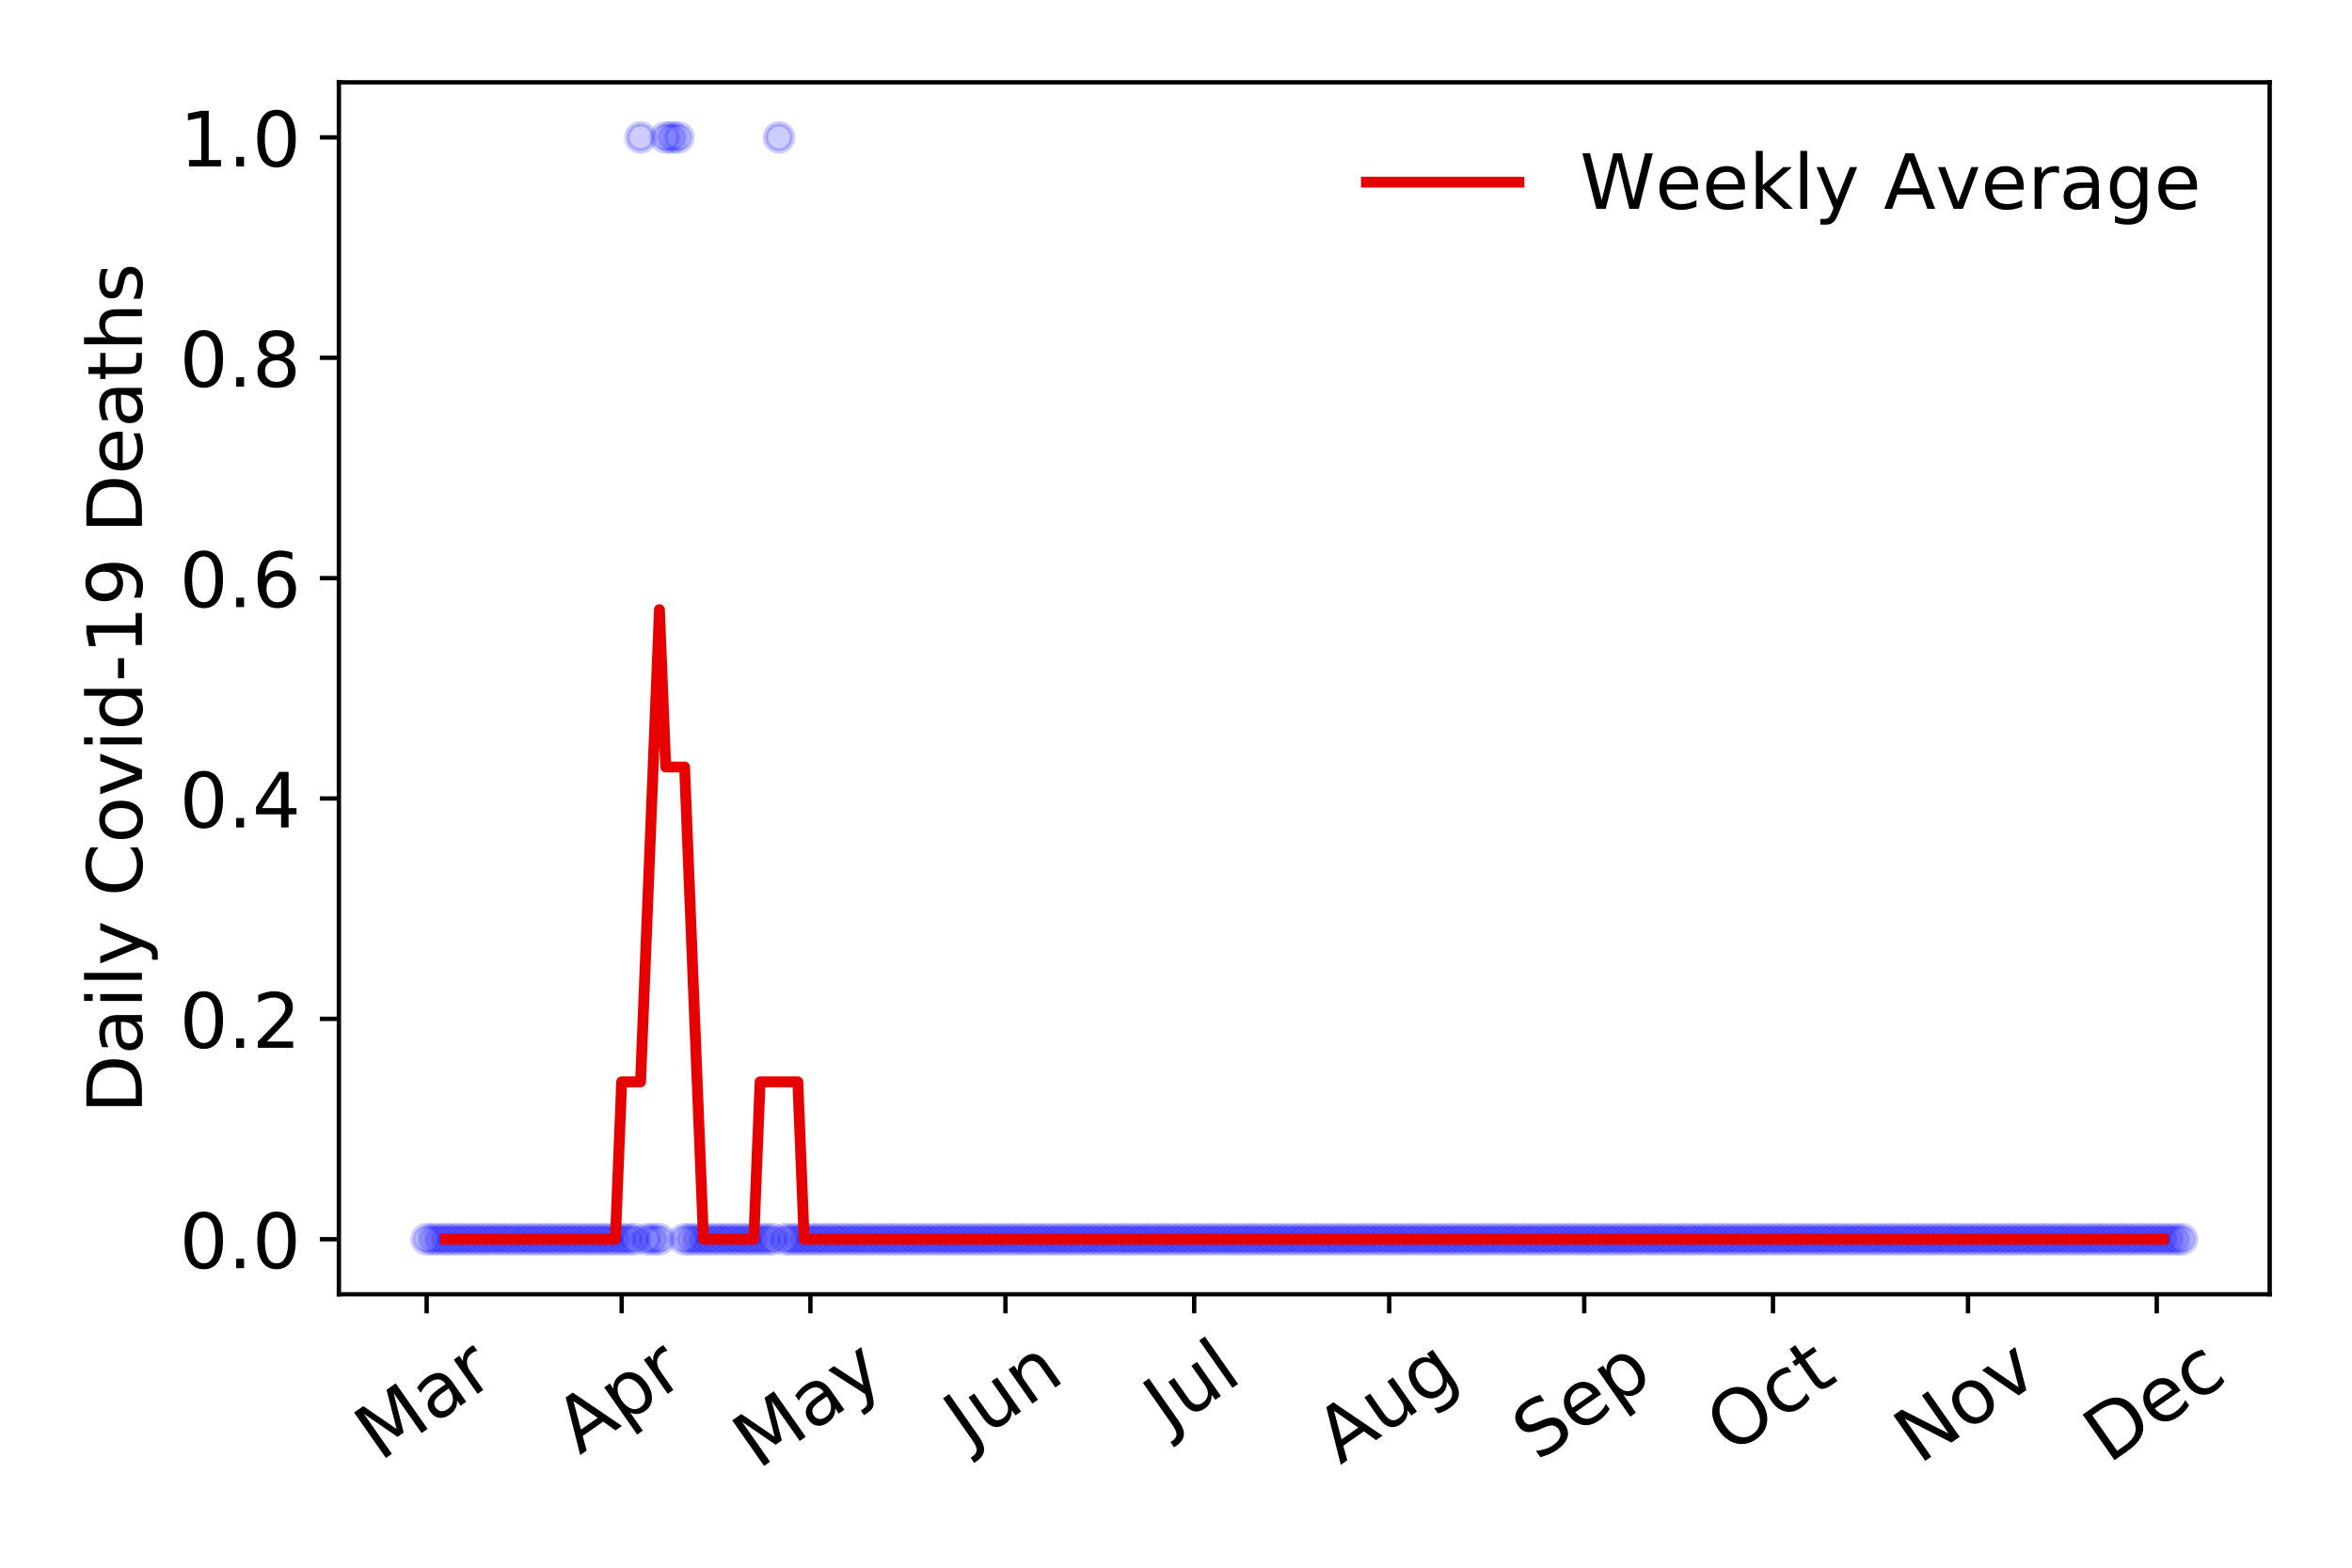 <?xml version="1.0" encoding="utf-8" standalone="no"?>
<!DOCTYPE svg PUBLIC "-//W3C//DTD SVG 1.1//EN"
  "http://www.w3.org/Graphics/SVG/1.1/DTD/svg11.dtd">
<!-- Created with matplotlib (https://matplotlib.org/) -->
<svg height="288pt" version="1.1" viewBox="0 0 432 288" width="432pt" xmlns="http://www.w3.org/2000/svg" xmlns:xlink="http://www.w3.org/1999/xlink">
 <defs>
  <style type="text/css">
*{stroke-linecap:butt;stroke-linejoin:round;}
  </style>
 </defs>
 <g id="figure_1">
  <g id="patch_1">
   <path d="M 0 288 
L 432 288 
L 432 0 
L 0 0 
z
" style="fill:#ffffff;"/>
  </g>
  <g id="axes_1">
   <g id="patch_2">
    <path d="M 62.245 237.778 
L 416.88 237.778 
L 416.88 15.12 
L 62.245 15.12 
z
" style="fill:#ffffff;"/>
   </g>
   <g id="matplotlib.axis_1">
    <g id="xtick_1">
     <g id="line2d_1">
      <defs>
       <path d="M 0 0 
L 0 3.5 
" id="mf654e189d0" style="stroke:#000000;stroke-width:0.8;"/>
      </defs>
      <g>
       <use style="stroke:#000000;stroke-width:0.8;" x="78.365" xlink:href="#mf654e189d0" y="237.778"/>
      </g>
     </g>
     <g id="text_1">
      <!-- Mar -->
      <defs>
       <path d="M 9.812 72.906 
L 24.516 72.906 
L 43.109 23.297 
L 61.812 72.906 
L 76.516 72.906 
L 76.516 0 
L 66.891 0 
L 66.891 64.016 
L 48.094 14.016 
L 38.188 14.016 
L 19.391 64.016 
L 19.391 0 
L 9.812 0 
z
" id="DejaVuSans-77"/>
       <path d="M 34.281 27.484 
Q 23.391 27.484 19.188 25 
Q 14.984 22.516 14.984 16.5 
Q 14.984 11.719 18.141 8.906 
Q 21.297 6.109 26.703 6.109 
Q 34.188 6.109 38.703 11.406 
Q 43.219 16.703 43.219 25.484 
L 43.219 27.484 
z
M 52.203 31.203 
L 52.203 0 
L 43.219 0 
L 43.219 8.297 
Q 40.141 3.328 35.547 0.953 
Q 30.953 -1.422 24.312 -1.422 
Q 15.922 -1.422 10.953 3.297 
Q 6 8.016 6 15.922 
Q 6 25.141 12.172 29.828 
Q 18.359 34.516 30.609 34.516 
L 43.219 34.516 
L 43.219 35.406 
Q 43.219 41.609 39.141 45 
Q 35.062 48.391 27.688 48.391 
Q 23 48.391 18.547 47.266 
Q 14.109 46.141 10.016 43.891 
L 10.016 52.203 
Q 14.938 54.109 19.578 55.047 
Q 24.219 56 28.609 56 
Q 40.484 56 46.344 49.844 
Q 52.203 43.703 52.203 31.203 
z
" id="DejaVuSans-97"/>
       <path d="M 41.109 46.297 
Q 39.594 47.172 37.812 47.578 
Q 36.031 48 33.891 48 
Q 26.266 48 22.188 43.047 
Q 18.109 38.094 18.109 28.812 
L 18.109 0 
L 9.078 0 
L 9.078 54.688 
L 18.109 54.688 
L 18.109 46.188 
Q 20.953 51.172 25.484 53.578 
Q 30.031 56 36.531 56 
Q 37.453 56 38.578 55.875 
Q 39.703 55.766 41.062 55.516 
z
" id="DejaVuSans-114"/>
      </defs>
      <g transform="translate(69.762 268.643)rotate(-35)scale(0.14 -0.14)">
       <use xlink:href="#DejaVuSans-77"/>
       <use x="86.279" xlink:href="#DejaVuSans-97"/>
       <use x="147.559" xlink:href="#DejaVuSans-114"/>
      </g>
     </g>
    </g>
    <g id="xtick_2">
     <g id="line2d_2">
      <g>
       <use style="stroke:#000000;stroke-width:0.8;" x="114.186" xlink:href="#mf654e189d0" y="237.778"/>
      </g>
     </g>
     <g id="text_2">
      <!-- Apr -->
      <defs>
       <path d="M 34.188 63.188 
L 20.797 26.906 
L 47.609 26.906 
z
M 28.609 72.906 
L 39.797 72.906 
L 67.578 0 
L 57.328 0 
L 50.688 18.703 
L 17.828 18.703 
L 11.188 0 
L 0.781 0 
z
" id="DejaVuSans-65"/>
       <path d="M 18.109 8.203 
L 18.109 -20.797 
L 9.078 -20.797 
L 9.078 54.688 
L 18.109 54.688 
L 18.109 46.391 
Q 20.953 51.266 25.266 53.625 
Q 29.594 56 35.594 56 
Q 45.562 56 51.781 48.094 
Q 58.016 40.188 58.016 27.297 
Q 58.016 14.406 51.781 6.484 
Q 45.562 -1.422 35.594 -1.422 
Q 29.594 -1.422 25.266 0.953 
Q 20.953 3.328 18.109 8.203 
z
M 48.688 27.297 
Q 48.688 37.203 44.609 42.844 
Q 40.531 48.484 33.406 48.484 
Q 26.266 48.484 22.188 42.844 
Q 18.109 37.203 18.109 27.297 
Q 18.109 17.391 22.188 11.75 
Q 26.266 6.109 33.406 6.109 
Q 40.531 6.109 44.609 11.75 
Q 48.688 17.391 48.688 27.297 
z
" id="DejaVuSans-112"/>
      </defs>
      <g transform="translate(106.482 267.384)rotate(-35)scale(0.14 -0.14)">
       <use xlink:href="#DejaVuSans-65"/>
       <use x="68.408" xlink:href="#DejaVuSans-112"/>
       <use x="131.885" xlink:href="#DejaVuSans-114"/>
      </g>
     </g>
    </g>
    <g id="xtick_3">
     <g id="line2d_3">
      <g>
       <use style="stroke:#000000;stroke-width:0.8;" x="148.853" xlink:href="#mf654e189d0" y="237.778"/>
      </g>
     </g>
     <g id="text_3">
      <!-- May -->
      <defs>
       <path d="M 32.172 -5.078 
Q 28.375 -14.844 24.75 -17.812 
Q 21.141 -20.797 15.094 -20.797 
L 7.906 -20.797 
L 7.906 -13.281 
L 13.188 -13.281 
Q 16.891 -13.281 18.938 -11.516 
Q 21 -9.766 23.484 -3.219 
L 25.094 0.875 
L 2.984 54.688 
L 12.5 54.688 
L 29.594 11.922 
L 46.688 54.688 
L 56.203 54.688 
z
" id="DejaVuSans-121"/>
      </defs>
      <g transform="translate(139.213 270.094)rotate(-35)scale(0.14 -0.14)">
       <use xlink:href="#DejaVuSans-77"/>
       <use x="86.279" xlink:href="#DejaVuSans-97"/>
       <use x="147.559" xlink:href="#DejaVuSans-121"/>
      </g>
     </g>
    </g>
    <g id="xtick_4">
     <g id="line2d_4">
      <g>
       <use style="stroke:#000000;stroke-width:0.8;" x="184.674" xlink:href="#mf654e189d0" y="237.778"/>
      </g>
     </g>
     <g id="text_4">
      <!-- Jun -->
      <defs>
       <path d="M 9.812 72.906 
L 19.672 72.906 
L 19.672 5.078 
Q 19.672 -8.109 14.672 -14.062 
Q 9.672 -20.016 -1.422 -20.016 
L -5.172 -20.016 
L -5.172 -11.719 
L -2.094 -11.719 
Q 4.438 -11.719 7.125 -8.047 
Q 9.812 -4.391 9.812 5.078 
z
" id="DejaVuSans-74"/>
       <path d="M 8.5 21.578 
L 8.5 54.688 
L 17.484 54.688 
L 17.484 21.922 
Q 17.484 14.156 20.5 10.266 
Q 23.531 6.391 29.594 6.391 
Q 36.859 6.391 41.078 11.031 
Q 45.312 15.672 45.312 23.688 
L 45.312 54.688 
L 54.297 54.688 
L 54.297 0 
L 45.312 0 
L 45.312 8.406 
Q 42.047 3.422 37.719 1 
Q 33.406 -1.422 27.688 -1.422 
Q 18.266 -1.422 13.375 4.438 
Q 8.5 10.297 8.5 21.578 
z
M 31.109 56 
z
" id="DejaVuSans-117"/>
       <path d="M 54.891 33.016 
L 54.891 0 
L 45.906 0 
L 45.906 32.719 
Q 45.906 40.484 42.875 44.328 
Q 39.844 48.188 33.797 48.188 
Q 26.516 48.188 22.312 43.547 
Q 18.109 38.922 18.109 30.906 
L 18.109 0 
L 9.078 0 
L 9.078 54.688 
L 18.109 54.688 
L 18.109 46.188 
Q 21.344 51.125 25.703 53.562 
Q 30.078 56 35.797 56 
Q 45.219 56 50.047 50.172 
Q 54.891 44.344 54.891 33.016 
z
" id="DejaVuSans-110"/>
      </defs>
      <g transform="translate(177.931 266.039)rotate(-35)scale(0.14 -0.14)">
       <use xlink:href="#DejaVuSans-74"/>
       <use x="29.492" xlink:href="#DejaVuSans-117"/>
       <use x="92.871" xlink:href="#DejaVuSans-110"/>
      </g>
     </g>
    </g>
    <g id="xtick_5">
     <g id="line2d_5">
      <g>
       <use style="stroke:#000000;stroke-width:0.8;" x="219.341" xlink:href="#mf654e189d0" y="237.778"/>
      </g>
     </g>
     <g id="text_5">
      <!-- Jul -->
      <defs>
       <path d="M 9.422 75.984 
L 18.406 75.984 
L 18.406 0 
L 9.422 0 
z
" id="DejaVuSans-108"/>
      </defs>
      <g transform="translate(214.638 263.181)rotate(-35)scale(0.14 -0.14)">
       <use xlink:href="#DejaVuSans-74"/>
       <use x="29.492" xlink:href="#DejaVuSans-117"/>
       <use x="92.871" xlink:href="#DejaVuSans-108"/>
      </g>
     </g>
    </g>
    <g id="xtick_6">
     <g id="line2d_6">
      <g>
       <use style="stroke:#000000;stroke-width:0.8;" x="255.162" xlink:href="#mf654e189d0" y="237.778"/>
      </g>
     </g>
     <g id="text_6">
      <!-- Aug -->
      <defs>
       <path d="M 45.406 27.984 
Q 45.406 37.75 41.375 43.109 
Q 37.359 48.484 30.078 48.484 
Q 22.859 48.484 18.828 43.109 
Q 14.797 37.75 14.797 27.984 
Q 14.797 18.266 18.828 12.891 
Q 22.859 7.516 30.078 7.516 
Q 37.359 7.516 41.375 12.891 
Q 45.406 18.266 45.406 27.984 
z
M 54.391 6.781 
Q 54.391 -7.172 48.188 -13.984 
Q 42 -20.797 29.203 -20.797 
Q 24.469 -20.797 20.266 -20.094 
Q 16.062 -19.391 12.109 -17.922 
L 12.109 -9.188 
Q 16.062 -11.328 19.922 -12.344 
Q 23.781 -13.375 27.781 -13.375 
Q 36.625 -13.375 41.016 -8.766 
Q 45.406 -4.156 45.406 5.172 
L 45.406 9.625 
Q 42.625 4.781 38.281 2.391 
Q 33.938 0 27.875 0 
Q 17.828 0 11.672 7.656 
Q 5.516 15.328 5.516 27.984 
Q 5.516 40.672 11.672 48.328 
Q 17.828 56 27.875 56 
Q 33.938 56 38.281 53.609 
Q 42.625 51.219 45.406 46.391 
L 45.406 54.688 
L 54.391 54.688 
z
" id="DejaVuSans-103"/>
      </defs>
      <g transform="translate(246.181 269.172)rotate(-35)scale(0.14 -0.14)">
       <use xlink:href="#DejaVuSans-65"/>
       <use x="68.408" xlink:href="#DejaVuSans-117"/>
       <use x="131.787" xlink:href="#DejaVuSans-103"/>
      </g>
     </g>
    </g>
    <g id="xtick_7">
     <g id="line2d_7">
      <g>
       <use style="stroke:#000000;stroke-width:0.8;" x="290.984" xlink:href="#mf654e189d0" y="237.778"/>
      </g>
     </g>
     <g id="text_7">
      <!-- Sep -->
      <defs>
       <path d="M 53.516 70.516 
L 53.516 60.891 
Q 47.906 63.578 42.922 64.891 
Q 37.938 66.219 33.297 66.219 
Q 25.25 66.219 20.875 63.094 
Q 16.5 59.969 16.5 54.203 
Q 16.5 49.359 19.406 46.891 
Q 22.312 44.438 30.422 42.922 
L 36.375 41.703 
Q 47.406 39.594 52.656 34.297 
Q 57.906 29 57.906 20.125 
Q 57.906 9.516 50.797 4.047 
Q 43.703 -1.422 29.984 -1.422 
Q 24.812 -1.422 18.969 -0.25 
Q 13.141 0.922 6.891 3.219 
L 6.891 13.375 
Q 12.891 10.016 18.656 8.297 
Q 24.422 6.594 29.984 6.594 
Q 38.422 6.594 43.016 9.906 
Q 47.609 13.234 47.609 19.391 
Q 47.609 24.75 44.312 27.781 
Q 41.016 30.812 33.5 32.328 
L 27.484 33.5 
Q 16.453 35.688 11.516 40.375 
Q 6.594 45.062 6.594 53.422 
Q 6.594 63.094 13.406 68.656 
Q 20.219 74.219 32.172 74.219 
Q 37.312 74.219 42.625 73.281 
Q 47.953 72.359 53.516 70.516 
z
" id="DejaVuSans-83"/>
       <path d="M 56.203 29.594 
L 56.203 25.203 
L 14.891 25.203 
Q 15.484 15.922 20.484 11.062 
Q 25.484 6.203 34.422 6.203 
Q 39.594 6.203 44.453 7.469 
Q 49.312 8.734 54.109 11.281 
L 54.109 2.781 
Q 49.266 0.734 44.188 -0.344 
Q 39.109 -1.422 33.891 -1.422 
Q 20.797 -1.422 13.156 6.188 
Q 5.516 13.812 5.516 26.812 
Q 5.516 40.234 12.766 48.109 
Q 20.016 56 32.328 56 
Q 43.359 56 49.781 48.891 
Q 56.203 41.797 56.203 29.594 
z
M 47.219 32.234 
Q 47.125 39.594 43.094 43.984 
Q 39.062 48.391 32.422 48.391 
Q 24.906 48.391 20.391 44.141 
Q 15.875 39.891 15.188 32.172 
z
" id="DejaVuSans-101"/>
      </defs>
      <g transform="translate(282.391 268.629)rotate(-35)scale(0.14 -0.14)">
       <use xlink:href="#DejaVuSans-83"/>
       <use x="63.477" xlink:href="#DejaVuSans-101"/>
       <use x="125" xlink:href="#DejaVuSans-112"/>
      </g>
     </g>
    </g>
    <g id="xtick_8">
     <g id="line2d_8">
      <g>
       <use style="stroke:#000000;stroke-width:0.8;" x="325.65" xlink:href="#mf654e189d0" y="237.778"/>
      </g>
     </g>
     <g id="text_8">
      <!-- Oct -->
      <defs>
       <path d="M 39.406 66.219 
Q 28.656 66.219 22.328 58.203 
Q 16.016 50.203 16.016 36.375 
Q 16.016 22.609 22.328 14.594 
Q 28.656 6.594 39.406 6.594 
Q 50.141 6.594 56.422 14.594 
Q 62.703 22.609 62.703 36.375 
Q 62.703 50.203 56.422 58.203 
Q 50.141 66.219 39.406 66.219 
z
M 39.406 74.219 
Q 54.734 74.219 63.906 63.938 
Q 73.094 53.656 73.094 36.375 
Q 73.094 19.141 63.906 8.859 
Q 54.734 -1.422 39.406 -1.422 
Q 24.031 -1.422 14.812 8.828 
Q 5.609 19.094 5.609 36.375 
Q 5.609 53.656 14.812 63.938 
Q 24.031 74.219 39.406 74.219 
z
" id="DejaVuSans-79"/>
       <path d="M 48.781 52.594 
L 48.781 44.188 
Q 44.969 46.297 41.141 47.344 
Q 37.312 48.391 33.406 48.391 
Q 24.656 48.391 19.812 42.844 
Q 14.984 37.312 14.984 27.297 
Q 14.984 17.281 19.812 11.734 
Q 24.656 6.203 33.406 6.203 
Q 37.312 6.203 41.141 7.25 
Q 44.969 8.297 48.781 10.406 
L 48.781 2.094 
Q 45.016 0.344 40.984 -0.531 
Q 36.969 -1.422 32.422 -1.422 
Q 20.062 -1.422 12.781 6.344 
Q 5.516 14.109 5.516 27.297 
Q 5.516 40.672 12.859 48.328 
Q 20.219 56 33.016 56 
Q 37.156 56 41.109 55.141 
Q 45.062 54.297 48.781 52.594 
z
" id="DejaVuSans-99"/>
       <path d="M 18.312 70.219 
L 18.312 54.688 
L 36.812 54.688 
L 36.812 47.703 
L 18.312 47.703 
L 18.312 18.016 
Q 18.312 11.328 20.141 9.422 
Q 21.969 7.516 27.594 7.516 
L 36.812 7.516 
L 36.812 0 
L 27.594 0 
Q 17.188 0 13.234 3.875 
Q 9.281 7.766 9.281 18.016 
L 9.281 47.703 
L 2.688 47.703 
L 2.688 54.688 
L 9.281 54.688 
L 9.281 70.219 
z
" id="DejaVuSans-116"/>
      </defs>
      <g transform="translate(317.951 267.377)rotate(-35)scale(0.14 -0.14)">
       <use xlink:href="#DejaVuSans-79"/>
       <use x="78.711" xlink:href="#DejaVuSans-99"/>
       <use x="133.691" xlink:href="#DejaVuSans-116"/>
      </g>
     </g>
    </g>
    <g id="xtick_9">
     <g id="line2d_9">
      <g>
       <use style="stroke:#000000;stroke-width:0.8;" x="361.472" xlink:href="#mf654e189d0" y="237.778"/>
      </g>
     </g>
     <g id="text_9">
      <!-- Nov -->
      <defs>
       <path d="M 9.812 72.906 
L 23.094 72.906 
L 55.422 11.922 
L 55.422 72.906 
L 64.984 72.906 
L 64.984 0 
L 51.703 0 
L 19.391 60.984 
L 19.391 0 
L 9.812 0 
z
" id="DejaVuSans-78"/>
       <path d="M 30.609 48.391 
Q 23.391 48.391 19.188 42.75 
Q 14.984 37.109 14.984 27.297 
Q 14.984 17.484 19.156 11.844 
Q 23.344 6.203 30.609 6.203 
Q 37.797 6.203 41.984 11.859 
Q 46.188 17.531 46.188 27.297 
Q 46.188 37.016 41.984 42.703 
Q 37.797 48.391 30.609 48.391 
z
M 30.609 56 
Q 42.328 56 49.016 48.375 
Q 55.719 40.766 55.719 27.297 
Q 55.719 13.875 49.016 6.219 
Q 42.328 -1.422 30.609 -1.422 
Q 18.844 -1.422 12.172 6.219 
Q 5.516 13.875 5.516 27.297 
Q 5.516 40.766 12.172 48.375 
Q 18.844 56 30.609 56 
z
" id="DejaVuSans-111"/>
       <path d="M 2.984 54.688 
L 12.5 54.688 
L 29.594 8.797 
L 46.688 54.688 
L 56.203 54.688 
L 35.688 0 
L 23.484 0 
z
" id="DejaVuSans-118"/>
      </defs>
      <g transform="translate(352.496 269.166)rotate(-35)scale(0.14 -0.14)">
       <use xlink:href="#DejaVuSans-78"/>
       <use x="74.805" xlink:href="#DejaVuSans-111"/>
       <use x="135.986" xlink:href="#DejaVuSans-118"/>
      </g>
     </g>
    </g>
    <g id="xtick_10">
     <g id="line2d_10">
      <g>
       <use style="stroke:#000000;stroke-width:0.8;" x="396.138" xlink:href="#mf654e189d0" y="237.778"/>
      </g>
     </g>
     <g id="text_10">
      <!-- Dec -->
      <defs>
       <path d="M 19.672 64.797 
L 19.672 8.109 
L 31.594 8.109 
Q 46.688 8.109 53.688 14.938 
Q 60.688 21.781 60.688 36.531 
Q 60.688 51.172 53.688 57.984 
Q 46.688 64.797 31.594 64.797 
z
M 9.812 72.906 
L 30.078 72.906 
Q 51.266 72.906 61.172 64.094 
Q 71.094 55.281 71.094 36.531 
Q 71.094 17.672 61.125 8.828 
Q 51.172 0 30.078 0 
L 9.812 0 
z
" id="DejaVuSans-68"/>
      </defs>
      <g transform="translate(387.258 269.032)rotate(-35)scale(0.14 -0.14)">
       <use xlink:href="#DejaVuSans-68"/>
       <use x="77.002" xlink:href="#DejaVuSans-101"/>
       <use x="138.525" xlink:href="#DejaVuSans-99"/>
      </g>
     </g>
    </g>
   </g>
   <g id="matplotlib.axis_2">
    <g id="ytick_1">
     <g id="line2d_11">
      <defs>
       <path d="M 0 0 
L -3.5 0 
" id="m90d34fa0d7" style="stroke:#000000;stroke-width:0.8;"/>
      </defs>
      <g>
       <use style="stroke:#000000;stroke-width:0.8;" x="62.245" xlink:href="#m90d34fa0d7" y="227.657"/>
      </g>
     </g>
     <g id="text_11">
      <!-- 0.0 -->
      <defs>
       <path d="M 31.781 66.406 
Q 24.172 66.406 20.328 58.906 
Q 16.5 51.422 16.5 36.375 
Q 16.5 21.391 20.328 13.891 
Q 24.172 6.391 31.781 6.391 
Q 39.453 6.391 43.281 13.891 
Q 47.125 21.391 47.125 36.375 
Q 47.125 51.422 43.281 58.906 
Q 39.453 66.406 31.781 66.406 
z
M 31.781 74.219 
Q 44.047 74.219 50.516 64.516 
Q 56.984 54.828 56.984 36.375 
Q 56.984 17.969 50.516 8.266 
Q 44.047 -1.422 31.781 -1.422 
Q 19.531 -1.422 13.062 8.266 
Q 6.594 17.969 6.594 36.375 
Q 6.594 54.828 13.062 64.516 
Q 19.531 74.219 31.781 74.219 
z
" id="DejaVuSans-48"/>
       <path d="M 10.688 12.406 
L 21 12.406 
L 21 0 
L 10.688 0 
z
" id="DejaVuSans-46"/>
      </defs>
      <g transform="translate(32.981 232.976)scale(0.14 -0.14)">
       <use xlink:href="#DejaVuSans-48"/>
       <use x="63.623" xlink:href="#DejaVuSans-46"/>
       <use x="95.41" xlink:href="#DejaVuSans-48"/>
      </g>
     </g>
    </g>
    <g id="ytick_2">
     <g id="line2d_12">
      <g>
       <use style="stroke:#000000;stroke-width:0.8;" x="62.245" xlink:href="#m90d34fa0d7" y="187.174"/>
      </g>
     </g>
     <g id="text_12">
      <!-- 0.2 -->
      <defs>
       <path d="M 19.188 8.297 
L 53.609 8.297 
L 53.609 0 
L 7.328 0 
L 7.328 8.297 
Q 12.938 14.109 22.625 23.891 
Q 32.328 33.688 34.812 36.531 
Q 39.547 41.844 41.422 45.531 
Q 43.312 49.219 43.312 52.781 
Q 43.312 58.594 39.234 62.25 
Q 35.156 65.922 28.609 65.922 
Q 23.969 65.922 18.812 64.312 
Q 13.672 62.703 7.812 59.422 
L 7.812 69.391 
Q 13.766 71.781 18.938 73 
Q 24.125 74.219 28.422 74.219 
Q 39.75 74.219 46.484 68.547 
Q 53.219 62.891 53.219 53.422 
Q 53.219 48.922 51.531 44.891 
Q 49.859 40.875 45.406 35.406 
Q 44.188 33.984 37.641 27.219 
Q 31.109 20.453 19.188 8.297 
z
" id="DejaVuSans-50"/>
      </defs>
      <g transform="translate(32.981 192.493)scale(0.14 -0.14)">
       <use xlink:href="#DejaVuSans-48"/>
       <use x="63.623" xlink:href="#DejaVuSans-46"/>
       <use x="95.41" xlink:href="#DejaVuSans-50"/>
      </g>
     </g>
    </g>
    <g id="ytick_3">
     <g id="line2d_13">
      <g>
       <use style="stroke:#000000;stroke-width:0.8;" x="62.245" xlink:href="#m90d34fa0d7" y="146.691"/>
      </g>
     </g>
     <g id="text_13">
      <!-- 0.4 -->
      <defs>
       <path d="M 37.797 64.312 
L 12.891 25.391 
L 37.797 25.391 
z
M 35.203 72.906 
L 47.609 72.906 
L 47.609 25.391 
L 58.016 25.391 
L 58.016 17.188 
L 47.609 17.188 
L 47.609 0 
L 37.797 0 
L 37.797 17.188 
L 4.891 17.188 
L 4.891 26.703 
z
" id="DejaVuSans-52"/>
      </defs>
      <g transform="translate(32.981 152.01)scale(0.14 -0.14)">
       <use xlink:href="#DejaVuSans-48"/>
       <use x="63.623" xlink:href="#DejaVuSans-46"/>
       <use x="95.41" xlink:href="#DejaVuSans-52"/>
      </g>
     </g>
    </g>
    <g id="ytick_4">
     <g id="line2d_14">
      <g>
       <use style="stroke:#000000;stroke-width:0.8;" x="62.245" xlink:href="#m90d34fa0d7" y="106.207"/>
      </g>
     </g>
     <g id="text_14">
      <!-- 0.6 -->
      <defs>
       <path d="M 33.016 40.375 
Q 26.375 40.375 22.484 35.828 
Q 18.609 31.297 18.609 23.391 
Q 18.609 15.531 22.484 10.953 
Q 26.375 6.391 33.016 6.391 
Q 39.656 6.391 43.531 10.953 
Q 47.406 15.531 47.406 23.391 
Q 47.406 31.297 43.531 35.828 
Q 39.656 40.375 33.016 40.375 
z
M 52.594 71.297 
L 52.594 62.312 
Q 48.875 64.062 45.094 64.984 
Q 41.312 65.922 37.594 65.922 
Q 27.828 65.922 22.672 59.328 
Q 17.531 52.734 16.797 39.406 
Q 19.672 43.656 24.016 45.922 
Q 28.375 48.188 33.594 48.188 
Q 44.578 48.188 50.953 41.516 
Q 57.328 34.859 57.328 23.391 
Q 57.328 12.156 50.688 5.359 
Q 44.047 -1.422 33.016 -1.422 
Q 20.359 -1.422 13.672 8.266 
Q 6.984 17.969 6.984 36.375 
Q 6.984 53.656 15.188 63.938 
Q 23.391 74.219 37.203 74.219 
Q 40.922 74.219 44.703 73.484 
Q 48.484 72.75 52.594 71.297 
z
" id="DejaVuSans-54"/>
      </defs>
      <g transform="translate(32.981 111.526)scale(0.14 -0.14)">
       <use xlink:href="#DejaVuSans-48"/>
       <use x="63.623" xlink:href="#DejaVuSans-46"/>
       <use x="95.41" xlink:href="#DejaVuSans-54"/>
      </g>
     </g>
    </g>
    <g id="ytick_5">
     <g id="line2d_15">
      <g>
       <use style="stroke:#000000;stroke-width:0.8;" x="62.245" xlink:href="#m90d34fa0d7" y="65.724"/>
      </g>
     </g>
     <g id="text_15">
      <!-- 0.8 -->
      <defs>
       <path d="M 31.781 34.625 
Q 24.75 34.625 20.719 30.859 
Q 16.703 27.094 16.703 20.516 
Q 16.703 13.922 20.719 10.156 
Q 24.75 6.391 31.781 6.391 
Q 38.812 6.391 42.859 10.172 
Q 46.922 13.969 46.922 20.516 
Q 46.922 27.094 42.891 30.859 
Q 38.875 34.625 31.781 34.625 
z
M 21.922 38.812 
Q 15.578 40.375 12.031 44.719 
Q 8.5 49.078 8.5 55.328 
Q 8.5 64.062 14.719 69.141 
Q 20.953 74.219 31.781 74.219 
Q 42.672 74.219 48.875 69.141 
Q 55.078 64.062 55.078 55.328 
Q 55.078 49.078 51.531 44.719 
Q 48 40.375 41.703 38.812 
Q 48.828 37.156 52.797 32.312 
Q 56.781 27.484 56.781 20.516 
Q 56.781 9.906 50.312 4.234 
Q 43.844 -1.422 31.781 -1.422 
Q 19.734 -1.422 13.25 4.234 
Q 6.781 9.906 6.781 20.516 
Q 6.781 27.484 10.781 32.312 
Q 14.797 37.156 21.922 38.812 
z
M 18.312 54.391 
Q 18.312 48.734 21.844 45.562 
Q 25.391 42.391 31.781 42.391 
Q 38.141 42.391 41.719 45.562 
Q 45.312 48.734 45.312 54.391 
Q 45.312 60.062 41.719 63.234 
Q 38.141 66.406 31.781 66.406 
Q 25.391 66.406 21.844 63.234 
Q 18.312 60.062 18.312 54.391 
z
" id="DejaVuSans-56"/>
      </defs>
      <g transform="translate(32.981 71.043)scale(0.14 -0.14)">
       <use xlink:href="#DejaVuSans-48"/>
       <use x="63.623" xlink:href="#DejaVuSans-46"/>
       <use x="95.41" xlink:href="#DejaVuSans-56"/>
      </g>
     </g>
    </g>
    <g id="ytick_6">
     <g id="line2d_16">
      <g>
       <use style="stroke:#000000;stroke-width:0.8;" x="62.245" xlink:href="#m90d34fa0d7" y="25.241"/>
      </g>
     </g>
     <g id="text_16">
      <!-- 1.0 -->
      <defs>
       <path d="M 12.406 8.297 
L 28.516 8.297 
L 28.516 63.922 
L 10.984 60.406 
L 10.984 69.391 
L 28.422 72.906 
L 38.281 72.906 
L 38.281 8.297 
L 54.391 8.297 
L 54.391 0 
L 12.406 0 
z
" id="DejaVuSans-49"/>
      </defs>
      <g transform="translate(32.981 30.56)scale(0.14 -0.14)">
       <use xlink:href="#DejaVuSans-49"/>
       <use x="63.623" xlink:href="#DejaVuSans-46"/>
       <use x="95.41" xlink:href="#DejaVuSans-48"/>
      </g>
     </g>
    </g>
    <g id="text_17">
     <!-- Daily Covid-19 Deaths -->
     <defs>
      <path d="M 9.422 54.688 
L 18.406 54.688 
L 18.406 0 
L 9.422 0 
z
M 9.422 75.984 
L 18.406 75.984 
L 18.406 64.594 
L 9.422 64.594 
z
" id="DejaVuSans-105"/>
      <path id="DejaVuSans-32"/>
      <path d="M 64.406 67.281 
L 64.406 56.891 
Q 59.422 61.531 53.781 63.812 
Q 48.141 66.109 41.797 66.109 
Q 29.297 66.109 22.656 58.469 
Q 16.016 50.828 16.016 36.375 
Q 16.016 21.969 22.656 14.328 
Q 29.297 6.688 41.797 6.688 
Q 48.141 6.688 53.781 8.984 
Q 59.422 11.281 64.406 15.922 
L 64.406 5.609 
Q 59.234 2.094 53.438 0.328 
Q 47.656 -1.422 41.219 -1.422 
Q 24.656 -1.422 15.125 8.703 
Q 5.609 18.844 5.609 36.375 
Q 5.609 53.953 15.125 64.078 
Q 24.656 74.219 41.219 74.219 
Q 47.75 74.219 53.531 72.484 
Q 59.328 70.75 64.406 67.281 
z
" id="DejaVuSans-67"/>
      <path d="M 45.406 46.391 
L 45.406 75.984 
L 54.391 75.984 
L 54.391 0 
L 45.406 0 
L 45.406 8.203 
Q 42.578 3.328 38.25 0.953 
Q 33.938 -1.422 27.875 -1.422 
Q 17.969 -1.422 11.734 6.484 
Q 5.516 14.406 5.516 27.297 
Q 5.516 40.188 11.734 48.094 
Q 17.969 56 27.875 56 
Q 33.938 56 38.25 53.625 
Q 42.578 51.266 45.406 46.391 
z
M 14.797 27.297 
Q 14.797 17.391 18.875 11.75 
Q 22.953 6.109 30.078 6.109 
Q 37.203 6.109 41.297 11.75 
Q 45.406 17.391 45.406 27.297 
Q 45.406 37.203 41.297 42.844 
Q 37.203 48.484 30.078 48.484 
Q 22.953 48.484 18.875 42.844 
Q 14.797 37.203 14.797 27.297 
z
" id="DejaVuSans-100"/>
      <path d="M 4.891 31.391 
L 31.203 31.391 
L 31.203 23.391 
L 4.891 23.391 
z
" id="DejaVuSans-45"/>
      <path d="M 10.984 1.516 
L 10.984 10.5 
Q 14.703 8.734 18.5 7.812 
Q 22.312 6.891 25.984 6.891 
Q 35.75 6.891 40.891 13.453 
Q 46.047 20.016 46.781 33.406 
Q 43.953 29.203 39.594 26.953 
Q 35.25 24.703 29.984 24.703 
Q 19.047 24.703 12.672 31.312 
Q 6.297 37.938 6.297 49.422 
Q 6.297 60.641 12.938 67.422 
Q 19.578 74.219 30.609 74.219 
Q 43.266 74.219 49.922 64.516 
Q 56.594 54.828 56.594 36.375 
Q 56.594 19.141 48.406 8.859 
Q 40.234 -1.422 26.422 -1.422 
Q 22.703 -1.422 18.891 -0.688 
Q 15.094 0.047 10.984 1.516 
z
M 30.609 32.422 
Q 37.25 32.422 41.125 36.953 
Q 45.016 41.5 45.016 49.422 
Q 45.016 57.281 41.125 61.844 
Q 37.25 66.406 30.609 66.406 
Q 23.969 66.406 20.094 61.844 
Q 16.219 57.281 16.219 49.422 
Q 16.219 41.5 20.094 36.953 
Q 23.969 32.422 30.609 32.422 
z
" id="DejaVuSans-57"/>
      <path d="M 54.891 33.016 
L 54.891 0 
L 45.906 0 
L 45.906 32.719 
Q 45.906 40.484 42.875 44.328 
Q 39.844 48.188 33.797 48.188 
Q 26.516 48.188 22.312 43.547 
Q 18.109 38.922 18.109 30.906 
L 18.109 0 
L 9.078 0 
L 9.078 75.984 
L 18.109 75.984 
L 18.109 46.188 
Q 21.344 51.125 25.703 53.562 
Q 30.078 56 35.797 56 
Q 45.219 56 50.047 50.172 
Q 54.891 44.344 54.891 33.016 
z
" id="DejaVuSans-104"/>
      <path d="M 44.281 53.078 
L 44.281 44.578 
Q 40.484 46.531 36.375 47.5 
Q 32.281 48.484 27.875 48.484 
Q 21.188 48.484 17.844 46.438 
Q 14.5 44.391 14.5 40.281 
Q 14.5 37.156 16.891 35.375 
Q 19.281 33.594 26.516 31.984 
L 29.594 31.297 
Q 39.156 29.25 43.188 25.516 
Q 47.219 21.781 47.219 15.094 
Q 47.219 7.469 41.188 3.016 
Q 35.156 -1.422 24.609 -1.422 
Q 20.219 -1.422 15.453 -0.562 
Q 10.688 0.297 5.422 2 
L 5.422 11.281 
Q 10.406 8.688 15.234 7.391 
Q 20.062 6.109 24.812 6.109 
Q 31.156 6.109 34.562 8.281 
Q 37.984 10.453 37.984 14.406 
Q 37.984 18.062 35.516 20.016 
Q 33.062 21.969 24.703 23.781 
L 21.578 24.516 
Q 13.234 26.266 9.516 29.906 
Q 5.812 33.547 5.812 39.891 
Q 5.812 47.609 11.281 51.797 
Q 16.75 56 26.812 56 
Q 31.781 56 36.172 55.266 
Q 40.578 54.547 44.281 53.078 
z
" id="DejaVuSans-115"/>
     </defs>
     <g transform="translate(26.069 204.56)rotate(-90)scale(0.14 -0.14)">
      <use xlink:href="#DejaVuSans-68"/>
      <use x="77.002" xlink:href="#DejaVuSans-97"/>
      <use x="138.281" xlink:href="#DejaVuSans-105"/>
      <use x="166.064" xlink:href="#DejaVuSans-108"/>
      <use x="193.848" xlink:href="#DejaVuSans-121"/>
      <use x="253.027" xlink:href="#DejaVuSans-32"/>
      <use x="284.814" xlink:href="#DejaVuSans-67"/>
      <use x="354.639" xlink:href="#DejaVuSans-111"/>
      <use x="415.82" xlink:href="#DejaVuSans-118"/>
      <use x="475" xlink:href="#DejaVuSans-105"/>
      <use x="502.783" xlink:href="#DejaVuSans-100"/>
      <use x="566.26" xlink:href="#DejaVuSans-45"/>
      <use x="602.344" xlink:href="#DejaVuSans-49"/>
      <use x="665.967" xlink:href="#DejaVuSans-57"/>
      <use x="729.59" xlink:href="#DejaVuSans-32"/>
      <use x="761.377" xlink:href="#DejaVuSans-68"/>
      <use x="838.379" xlink:href="#DejaVuSans-101"/>
      <use x="899.902" xlink:href="#DejaVuSans-97"/>
      <use x="961.182" xlink:href="#DejaVuSans-116"/>
      <use x="1000.391" xlink:href="#DejaVuSans-104"/>
      <use x="1063.77" xlink:href="#DejaVuSans-115"/>
     </g>
    </g>
   </g>
   <g id="line2d_17">
    <defs>
     <path d="M 0 2.5 
C 0.663 2.5 1.299 2.237 1.768 1.768 
C 2.237 1.299 2.5 0.663 2.5 0 
C 2.5 -0.663 2.237 -1.299 1.768 -1.768 
C 1.299 -2.237 0.663 -2.5 0 -2.5 
C -0.663 -2.5 -1.299 -2.237 -1.768 -1.768 
C -2.237 -1.299 -2.5 -0.663 -2.5 0 
C -2.5 0.663 -2.237 1.299 -1.768 1.768 
C -1.299 2.237 -0.663 2.5 0 2.5 
z
" id="mf626f1bb0e" style="stroke:#0000ff;stroke-opacity:0.2;"/>
    </defs>
    <g clip-path="url(#p4d78640bbd)">
     <use style="fill:#0000ff;fill-opacity:0.2;stroke:#0000ff;stroke-opacity:0.2;" x="78.365" xlink:href="#mf626f1bb0e" y="227.657"/>
     <use style="fill:#0000ff;fill-opacity:0.2;stroke:#0000ff;stroke-opacity:0.2;" x="79.52" xlink:href="#mf626f1bb0e" y="227.657"/>
     <use style="fill:#0000ff;fill-opacity:0.2;stroke:#0000ff;stroke-opacity:0.2;" x="80.676" xlink:href="#mf626f1bb0e" y="227.657"/>
     <use style="fill:#0000ff;fill-opacity:0.2;stroke:#0000ff;stroke-opacity:0.2;" x="81.831" xlink:href="#mf626f1bb0e" y="227.657"/>
     <use style="fill:#0000ff;fill-opacity:0.2;stroke:#0000ff;stroke-opacity:0.2;" x="82.987" xlink:href="#mf626f1bb0e" y="227.657"/>
     <use style="fill:#0000ff;fill-opacity:0.2;stroke:#0000ff;stroke-opacity:0.2;" x="84.142" xlink:href="#mf626f1bb0e" y="227.657"/>
     <use style="fill:#0000ff;fill-opacity:0.2;stroke:#0000ff;stroke-opacity:0.2;" x="85.298" xlink:href="#mf626f1bb0e" y="227.657"/>
     <use style="fill:#0000ff;fill-opacity:0.2;stroke:#0000ff;stroke-opacity:0.2;" x="86.454" xlink:href="#mf626f1bb0e" y="227.657"/>
     <use style="fill:#0000ff;fill-opacity:0.2;stroke:#0000ff;stroke-opacity:0.2;" x="87.609" xlink:href="#mf626f1bb0e" y="227.657"/>
     <use style="fill:#0000ff;fill-opacity:0.2;stroke:#0000ff;stroke-opacity:0.2;" x="88.765" xlink:href="#mf626f1bb0e" y="227.657"/>
     <use style="fill:#0000ff;fill-opacity:0.2;stroke:#0000ff;stroke-opacity:0.2;" x="89.92" xlink:href="#mf626f1bb0e" y="227.657"/>
     <use style="fill:#0000ff;fill-opacity:0.2;stroke:#0000ff;stroke-opacity:0.2;" x="91.076" xlink:href="#mf626f1bb0e" y="227.657"/>
     <use style="fill:#0000ff;fill-opacity:0.2;stroke:#0000ff;stroke-opacity:0.2;" x="92.231" xlink:href="#mf626f1bb0e" y="227.657"/>
     <use style="fill:#0000ff;fill-opacity:0.2;stroke:#0000ff;stroke-opacity:0.2;" x="93.387" xlink:href="#mf626f1bb0e" y="227.657"/>
     <use style="fill:#0000ff;fill-opacity:0.2;stroke:#0000ff;stroke-opacity:0.2;" x="94.542" xlink:href="#mf626f1bb0e" y="227.657"/>
     <use style="fill:#0000ff;fill-opacity:0.2;stroke:#0000ff;stroke-opacity:0.2;" x="95.698" xlink:href="#mf626f1bb0e" y="227.657"/>
     <use style="fill:#0000ff;fill-opacity:0.2;stroke:#0000ff;stroke-opacity:0.2;" x="96.853" xlink:href="#mf626f1bb0e" y="227.657"/>
     <use style="fill:#0000ff;fill-opacity:0.2;stroke:#0000ff;stroke-opacity:0.2;" x="98.009" xlink:href="#mf626f1bb0e" y="227.657"/>
     <use style="fill:#0000ff;fill-opacity:0.2;stroke:#0000ff;stroke-opacity:0.2;" x="99.164" xlink:href="#mf626f1bb0e" y="227.657"/>
     <use style="fill:#0000ff;fill-opacity:0.2;stroke:#0000ff;stroke-opacity:0.2;" x="100.32" xlink:href="#mf626f1bb0e" y="227.657"/>
     <use style="fill:#0000ff;fill-opacity:0.2;stroke:#0000ff;stroke-opacity:0.2;" x="101.476" xlink:href="#mf626f1bb0e" y="227.657"/>
     <use style="fill:#0000ff;fill-opacity:0.2;stroke:#0000ff;stroke-opacity:0.2;" x="102.631" xlink:href="#mf626f1bb0e" y="227.657"/>
     <use style="fill:#0000ff;fill-opacity:0.2;stroke:#0000ff;stroke-opacity:0.2;" x="103.787" xlink:href="#mf626f1bb0e" y="227.657"/>
     <use style="fill:#0000ff;fill-opacity:0.2;stroke:#0000ff;stroke-opacity:0.2;" x="104.942" xlink:href="#mf626f1bb0e" y="227.657"/>
     <use style="fill:#0000ff;fill-opacity:0.2;stroke:#0000ff;stroke-opacity:0.2;" x="106.098" xlink:href="#mf626f1bb0e" y="227.657"/>
     <use style="fill:#0000ff;fill-opacity:0.2;stroke:#0000ff;stroke-opacity:0.2;" x="107.253" xlink:href="#mf626f1bb0e" y="227.657"/>
     <use style="fill:#0000ff;fill-opacity:0.2;stroke:#0000ff;stroke-opacity:0.2;" x="108.409" xlink:href="#mf626f1bb0e" y="227.657"/>
     <use style="fill:#0000ff;fill-opacity:0.2;stroke:#0000ff;stroke-opacity:0.2;" x="109.564" xlink:href="#mf626f1bb0e" y="227.657"/>
     <use style="fill:#0000ff;fill-opacity:0.2;stroke:#0000ff;stroke-opacity:0.2;" x="110.72" xlink:href="#mf626f1bb0e" y="227.657"/>
     <use style="fill:#0000ff;fill-opacity:0.2;stroke:#0000ff;stroke-opacity:0.2;" x="111.875" xlink:href="#mf626f1bb0e" y="227.657"/>
     <use style="fill:#0000ff;fill-opacity:0.2;stroke:#0000ff;stroke-opacity:0.2;" x="113.031" xlink:href="#mf626f1bb0e" y="227.657"/>
     <use style="fill:#0000ff;fill-opacity:0.2;stroke:#0000ff;stroke-opacity:0.2;" x="114.186" xlink:href="#mf626f1bb0e" y="227.657"/>
     <use style="fill:#0000ff;fill-opacity:0.2;stroke:#0000ff;stroke-opacity:0.2;" x="115.342" xlink:href="#mf626f1bb0e" y="227.657"/>
     <use style="fill:#0000ff;fill-opacity:0.2;stroke:#0000ff;stroke-opacity:0.2;" x="116.498" xlink:href="#mf626f1bb0e" y="227.657"/>
     <use style="fill:#0000ff;fill-opacity:0.2;stroke:#0000ff;stroke-opacity:0.2;" x="117.653" xlink:href="#mf626f1bb0e" y="25.241"/>
     <use style="fill:#0000ff;fill-opacity:0.2;stroke:#0000ff;stroke-opacity:0.2;" x="118.809" xlink:href="#mf626f1bb0e" y="227.657"/>
     <use style="fill:#0000ff;fill-opacity:0.2;stroke:#0000ff;stroke-opacity:0.2;" x="119.964" xlink:href="#mf626f1bb0e" y="227.657"/>
     <use style="fill:#0000ff;fill-opacity:0.2;stroke:#0000ff;stroke-opacity:0.2;" x="121.12" xlink:href="#mf626f1bb0e" y="227.657"/>
     <use style="fill:#0000ff;fill-opacity:0.2;stroke:#0000ff;stroke-opacity:0.2;" x="122.275" xlink:href="#mf626f1bb0e" y="25.241"/>
     <use style="fill:#0000ff;fill-opacity:0.2;stroke:#0000ff;stroke-opacity:0.2;" x="123.431" xlink:href="#mf626f1bb0e" y="25.241"/>
     <use style="fill:#0000ff;fill-opacity:0.2;stroke:#0000ff;stroke-opacity:0.2;" x="124.586" xlink:href="#mf626f1bb0e" y="25.241"/>
     <use style="fill:#0000ff;fill-opacity:0.2;stroke:#0000ff;stroke-opacity:0.2;" x="125.742" xlink:href="#mf626f1bb0e" y="227.657"/>
     <use style="fill:#0000ff;fill-opacity:0.2;stroke:#0000ff;stroke-opacity:0.2;" x="126.897" xlink:href="#mf626f1bb0e" y="227.657"/>
     <use style="fill:#0000ff;fill-opacity:0.2;stroke:#0000ff;stroke-opacity:0.2;" x="128.053" xlink:href="#mf626f1bb0e" y="227.657"/>
     <use style="fill:#0000ff;fill-opacity:0.2;stroke:#0000ff;stroke-opacity:0.2;" x="129.208" xlink:href="#mf626f1bb0e" y="227.657"/>
     <use style="fill:#0000ff;fill-opacity:0.2;stroke:#0000ff;stroke-opacity:0.2;" x="130.364" xlink:href="#mf626f1bb0e" y="227.657"/>
     <use style="fill:#0000ff;fill-opacity:0.2;stroke:#0000ff;stroke-opacity:0.2;" x="131.52" xlink:href="#mf626f1bb0e" y="227.657"/>
     <use style="fill:#0000ff;fill-opacity:0.2;stroke:#0000ff;stroke-opacity:0.2;" x="132.675" xlink:href="#mf626f1bb0e" y="227.657"/>
     <use style="fill:#0000ff;fill-opacity:0.2;stroke:#0000ff;stroke-opacity:0.2;" x="133.831" xlink:href="#mf626f1bb0e" y="227.657"/>
     <use style="fill:#0000ff;fill-opacity:0.2;stroke:#0000ff;stroke-opacity:0.2;" x="134.986" xlink:href="#mf626f1bb0e" y="227.657"/>
     <use style="fill:#0000ff;fill-opacity:0.2;stroke:#0000ff;stroke-opacity:0.2;" x="136.142" xlink:href="#mf626f1bb0e" y="227.657"/>
     <use style="fill:#0000ff;fill-opacity:0.2;stroke:#0000ff;stroke-opacity:0.2;" x="137.297" xlink:href="#mf626f1bb0e" y="227.657"/>
     <use style="fill:#0000ff;fill-opacity:0.2;stroke:#0000ff;stroke-opacity:0.2;" x="138.453" xlink:href="#mf626f1bb0e" y="227.657"/>
     <use style="fill:#0000ff;fill-opacity:0.2;stroke:#0000ff;stroke-opacity:0.2;" x="139.608" xlink:href="#mf626f1bb0e" y="227.657"/>
     <use style="fill:#0000ff;fill-opacity:0.2;stroke:#0000ff;stroke-opacity:0.2;" x="140.764" xlink:href="#mf626f1bb0e" y="227.657"/>
     <use style="fill:#0000ff;fill-opacity:0.2;stroke:#0000ff;stroke-opacity:0.2;" x="141.919" xlink:href="#mf626f1bb0e" y="227.657"/>
     <use style="fill:#0000ff;fill-opacity:0.2;stroke:#0000ff;stroke-opacity:0.2;" x="143.075" xlink:href="#mf626f1bb0e" y="25.241"/>
     <use style="fill:#0000ff;fill-opacity:0.2;stroke:#0000ff;stroke-opacity:0.2;" x="144.231" xlink:href="#mf626f1bb0e" y="227.657"/>
     <use style="fill:#0000ff;fill-opacity:0.2;stroke:#0000ff;stroke-opacity:0.2;" x="145.386" xlink:href="#mf626f1bb0e" y="227.657"/>
     <use style="fill:#0000ff;fill-opacity:0.2;stroke:#0000ff;stroke-opacity:0.2;" x="146.542" xlink:href="#mf626f1bb0e" y="227.657"/>
     <use style="fill:#0000ff;fill-opacity:0.2;stroke:#0000ff;stroke-opacity:0.2;" x="147.697" xlink:href="#mf626f1bb0e" y="227.657"/>
     <use style="fill:#0000ff;fill-opacity:0.2;stroke:#0000ff;stroke-opacity:0.2;" x="148.853" xlink:href="#mf626f1bb0e" y="227.657"/>
     <use style="fill:#0000ff;fill-opacity:0.2;stroke:#0000ff;stroke-opacity:0.2;" x="150.008" xlink:href="#mf626f1bb0e" y="227.657"/>
     <use style="fill:#0000ff;fill-opacity:0.2;stroke:#0000ff;stroke-opacity:0.2;" x="151.164" xlink:href="#mf626f1bb0e" y="227.657"/>
     <use style="fill:#0000ff;fill-opacity:0.2;stroke:#0000ff;stroke-opacity:0.2;" x="152.319" xlink:href="#mf626f1bb0e" y="227.657"/>
     <use style="fill:#0000ff;fill-opacity:0.2;stroke:#0000ff;stroke-opacity:0.2;" x="153.475" xlink:href="#mf626f1bb0e" y="227.657"/>
     <use style="fill:#0000ff;fill-opacity:0.2;stroke:#0000ff;stroke-opacity:0.2;" x="154.63" xlink:href="#mf626f1bb0e" y="227.657"/>
     <use style="fill:#0000ff;fill-opacity:0.2;stroke:#0000ff;stroke-opacity:0.2;" x="155.786" xlink:href="#mf626f1bb0e" y="227.657"/>
     <use style="fill:#0000ff;fill-opacity:0.2;stroke:#0000ff;stroke-opacity:0.2;" x="156.941" xlink:href="#mf626f1bb0e" y="227.657"/>
     <use style="fill:#0000ff;fill-opacity:0.2;stroke:#0000ff;stroke-opacity:0.2;" x="158.097" xlink:href="#mf626f1bb0e" y="227.657"/>
     <use style="fill:#0000ff;fill-opacity:0.2;stroke:#0000ff;stroke-opacity:0.2;" x="159.253" xlink:href="#mf626f1bb0e" y="227.657"/>
     <use style="fill:#0000ff;fill-opacity:0.2;stroke:#0000ff;stroke-opacity:0.2;" x="160.408" xlink:href="#mf626f1bb0e" y="227.657"/>
     <use style="fill:#0000ff;fill-opacity:0.2;stroke:#0000ff;stroke-opacity:0.2;" x="161.564" xlink:href="#mf626f1bb0e" y="227.657"/>
     <use style="fill:#0000ff;fill-opacity:0.2;stroke:#0000ff;stroke-opacity:0.2;" x="162.719" xlink:href="#mf626f1bb0e" y="227.657"/>
     <use style="fill:#0000ff;fill-opacity:0.2;stroke:#0000ff;stroke-opacity:0.2;" x="163.875" xlink:href="#mf626f1bb0e" y="227.657"/>
     <use style="fill:#0000ff;fill-opacity:0.2;stroke:#0000ff;stroke-opacity:0.2;" x="165.03" xlink:href="#mf626f1bb0e" y="227.657"/>
     <use style="fill:#0000ff;fill-opacity:0.2;stroke:#0000ff;stroke-opacity:0.2;" x="166.186" xlink:href="#mf626f1bb0e" y="227.657"/>
     <use style="fill:#0000ff;fill-opacity:0.2;stroke:#0000ff;stroke-opacity:0.2;" x="167.341" xlink:href="#mf626f1bb0e" y="227.657"/>
     <use style="fill:#0000ff;fill-opacity:0.2;stroke:#0000ff;stroke-opacity:0.2;" x="168.497" xlink:href="#mf626f1bb0e" y="227.657"/>
     <use style="fill:#0000ff;fill-opacity:0.2;stroke:#0000ff;stroke-opacity:0.2;" x="169.652" xlink:href="#mf626f1bb0e" y="227.657"/>
     <use style="fill:#0000ff;fill-opacity:0.2;stroke:#0000ff;stroke-opacity:0.2;" x="170.808" xlink:href="#mf626f1bb0e" y="227.657"/>
     <use style="fill:#0000ff;fill-opacity:0.2;stroke:#0000ff;stroke-opacity:0.2;" x="171.963" xlink:href="#mf626f1bb0e" y="227.657"/>
     <use style="fill:#0000ff;fill-opacity:0.2;stroke:#0000ff;stroke-opacity:0.2;" x="173.119" xlink:href="#mf626f1bb0e" y="227.657"/>
     <use style="fill:#0000ff;fill-opacity:0.2;stroke:#0000ff;stroke-opacity:0.2;" x="174.275" xlink:href="#mf626f1bb0e" y="227.657"/>
     <use style="fill:#0000ff;fill-opacity:0.2;stroke:#0000ff;stroke-opacity:0.2;" x="175.43" xlink:href="#mf626f1bb0e" y="227.657"/>
     <use style="fill:#0000ff;fill-opacity:0.2;stroke:#0000ff;stroke-opacity:0.2;" x="176.586" xlink:href="#mf626f1bb0e" y="227.657"/>
     <use style="fill:#0000ff;fill-opacity:0.2;stroke:#0000ff;stroke-opacity:0.2;" x="177.741" xlink:href="#mf626f1bb0e" y="227.657"/>
     <use style="fill:#0000ff;fill-opacity:0.2;stroke:#0000ff;stroke-opacity:0.2;" x="178.897" xlink:href="#mf626f1bb0e" y="227.657"/>
     <use style="fill:#0000ff;fill-opacity:0.2;stroke:#0000ff;stroke-opacity:0.2;" x="180.052" xlink:href="#mf626f1bb0e" y="227.657"/>
     <use style="fill:#0000ff;fill-opacity:0.2;stroke:#0000ff;stroke-opacity:0.2;" x="181.208" xlink:href="#mf626f1bb0e" y="227.657"/>
     <use style="fill:#0000ff;fill-opacity:0.2;stroke:#0000ff;stroke-opacity:0.2;" x="182.363" xlink:href="#mf626f1bb0e" y="227.657"/>
     <use style="fill:#0000ff;fill-opacity:0.2;stroke:#0000ff;stroke-opacity:0.2;" x="183.519" xlink:href="#mf626f1bb0e" y="227.657"/>
     <use style="fill:#0000ff;fill-opacity:0.2;stroke:#0000ff;stroke-opacity:0.2;" x="184.674" xlink:href="#mf626f1bb0e" y="227.657"/>
     <use style="fill:#0000ff;fill-opacity:0.2;stroke:#0000ff;stroke-opacity:0.2;" x="185.83" xlink:href="#mf626f1bb0e" y="227.657"/>
     <use style="fill:#0000ff;fill-opacity:0.2;stroke:#0000ff;stroke-opacity:0.2;" x="186.985" xlink:href="#mf626f1bb0e" y="227.657"/>
     <use style="fill:#0000ff;fill-opacity:0.2;stroke:#0000ff;stroke-opacity:0.2;" x="188.141" xlink:href="#mf626f1bb0e" y="227.657"/>
     <use style="fill:#0000ff;fill-opacity:0.2;stroke:#0000ff;stroke-opacity:0.2;" x="189.297" xlink:href="#mf626f1bb0e" y="227.657"/>
     <use style="fill:#0000ff;fill-opacity:0.2;stroke:#0000ff;stroke-opacity:0.2;" x="190.452" xlink:href="#mf626f1bb0e" y="227.657"/>
     <use style="fill:#0000ff;fill-opacity:0.2;stroke:#0000ff;stroke-opacity:0.2;" x="191.608" xlink:href="#mf626f1bb0e" y="227.657"/>
     <use style="fill:#0000ff;fill-opacity:0.2;stroke:#0000ff;stroke-opacity:0.2;" x="192.763" xlink:href="#mf626f1bb0e" y="227.657"/>
     <use style="fill:#0000ff;fill-opacity:0.2;stroke:#0000ff;stroke-opacity:0.2;" x="193.919" xlink:href="#mf626f1bb0e" y="227.657"/>
     <use style="fill:#0000ff;fill-opacity:0.2;stroke:#0000ff;stroke-opacity:0.2;" x="195.074" xlink:href="#mf626f1bb0e" y="227.657"/>
     <use style="fill:#0000ff;fill-opacity:0.2;stroke:#0000ff;stroke-opacity:0.2;" x="196.23" xlink:href="#mf626f1bb0e" y="227.657"/>
     <use style="fill:#0000ff;fill-opacity:0.2;stroke:#0000ff;stroke-opacity:0.2;" x="197.385" xlink:href="#mf626f1bb0e" y="227.657"/>
     <use style="fill:#0000ff;fill-opacity:0.2;stroke:#0000ff;stroke-opacity:0.2;" x="198.541" xlink:href="#mf626f1bb0e" y="227.657"/>
     <use style="fill:#0000ff;fill-opacity:0.2;stroke:#0000ff;stroke-opacity:0.2;" x="199.696" xlink:href="#mf626f1bb0e" y="227.657"/>
     <use style="fill:#0000ff;fill-opacity:0.2;stroke:#0000ff;stroke-opacity:0.2;" x="200.852" xlink:href="#mf626f1bb0e" y="227.657"/>
     <use style="fill:#0000ff;fill-opacity:0.2;stroke:#0000ff;stroke-opacity:0.2;" x="202.007" xlink:href="#mf626f1bb0e" y="227.657"/>
     <use style="fill:#0000ff;fill-opacity:0.2;stroke:#0000ff;stroke-opacity:0.2;" x="203.163" xlink:href="#mf626f1bb0e" y="227.657"/>
     <use style="fill:#0000ff;fill-opacity:0.2;stroke:#0000ff;stroke-opacity:0.2;" x="204.319" xlink:href="#mf626f1bb0e" y="227.657"/>
     <use style="fill:#0000ff;fill-opacity:0.2;stroke:#0000ff;stroke-opacity:0.2;" x="205.474" xlink:href="#mf626f1bb0e" y="227.657"/>
     <use style="fill:#0000ff;fill-opacity:0.2;stroke:#0000ff;stroke-opacity:0.2;" x="206.63" xlink:href="#mf626f1bb0e" y="227.657"/>
     <use style="fill:#0000ff;fill-opacity:0.2;stroke:#0000ff;stroke-opacity:0.2;" x="207.785" xlink:href="#mf626f1bb0e" y="227.657"/>
     <use style="fill:#0000ff;fill-opacity:0.2;stroke:#0000ff;stroke-opacity:0.2;" x="208.941" xlink:href="#mf626f1bb0e" y="227.657"/>
     <use style="fill:#0000ff;fill-opacity:0.2;stroke:#0000ff;stroke-opacity:0.2;" x="210.096" xlink:href="#mf626f1bb0e" y="227.657"/>
     <use style="fill:#0000ff;fill-opacity:0.2;stroke:#0000ff;stroke-opacity:0.2;" x="211.252" xlink:href="#mf626f1bb0e" y="227.657"/>
     <use style="fill:#0000ff;fill-opacity:0.2;stroke:#0000ff;stroke-opacity:0.2;" x="212.407" xlink:href="#mf626f1bb0e" y="227.657"/>
     <use style="fill:#0000ff;fill-opacity:0.2;stroke:#0000ff;stroke-opacity:0.2;" x="213.563" xlink:href="#mf626f1bb0e" y="227.657"/>
     <use style="fill:#0000ff;fill-opacity:0.2;stroke:#0000ff;stroke-opacity:0.2;" x="214.718" xlink:href="#mf626f1bb0e" y="227.657"/>
     <use style="fill:#0000ff;fill-opacity:0.2;stroke:#0000ff;stroke-opacity:0.2;" x="215.874" xlink:href="#mf626f1bb0e" y="227.657"/>
     <use style="fill:#0000ff;fill-opacity:0.2;stroke:#0000ff;stroke-opacity:0.2;" x="217.029" xlink:href="#mf626f1bb0e" y="227.657"/>
     <use style="fill:#0000ff;fill-opacity:0.2;stroke:#0000ff;stroke-opacity:0.2;" x="218.185" xlink:href="#mf626f1bb0e" y="227.657"/>
     <use style="fill:#0000ff;fill-opacity:0.2;stroke:#0000ff;stroke-opacity:0.2;" x="219.341" xlink:href="#mf626f1bb0e" y="227.657"/>
     <use style="fill:#0000ff;fill-opacity:0.2;stroke:#0000ff;stroke-opacity:0.2;" x="220.496" xlink:href="#mf626f1bb0e" y="227.657"/>
     <use style="fill:#0000ff;fill-opacity:0.2;stroke:#0000ff;stroke-opacity:0.2;" x="221.652" xlink:href="#mf626f1bb0e" y="227.657"/>
     <use style="fill:#0000ff;fill-opacity:0.2;stroke:#0000ff;stroke-opacity:0.2;" x="222.807" xlink:href="#mf626f1bb0e" y="227.657"/>
     <use style="fill:#0000ff;fill-opacity:0.2;stroke:#0000ff;stroke-opacity:0.2;" x="223.963" xlink:href="#mf626f1bb0e" y="227.657"/>
     <use style="fill:#0000ff;fill-opacity:0.2;stroke:#0000ff;stroke-opacity:0.2;" x="225.118" xlink:href="#mf626f1bb0e" y="227.657"/>
     <use style="fill:#0000ff;fill-opacity:0.2;stroke:#0000ff;stroke-opacity:0.2;" x="226.274" xlink:href="#mf626f1bb0e" y="227.657"/>
     <use style="fill:#0000ff;fill-opacity:0.2;stroke:#0000ff;stroke-opacity:0.2;" x="227.429" xlink:href="#mf626f1bb0e" y="227.657"/>
     <use style="fill:#0000ff;fill-opacity:0.2;stroke:#0000ff;stroke-opacity:0.2;" x="228.585" xlink:href="#mf626f1bb0e" y="227.657"/>
     <use style="fill:#0000ff;fill-opacity:0.2;stroke:#0000ff;stroke-opacity:0.2;" x="229.74" xlink:href="#mf626f1bb0e" y="227.657"/>
     <use style="fill:#0000ff;fill-opacity:0.2;stroke:#0000ff;stroke-opacity:0.2;" x="230.896" xlink:href="#mf626f1bb0e" y="227.657"/>
     <use style="fill:#0000ff;fill-opacity:0.2;stroke:#0000ff;stroke-opacity:0.2;" x="232.051" xlink:href="#mf626f1bb0e" y="227.657"/>
     <use style="fill:#0000ff;fill-opacity:0.2;stroke:#0000ff;stroke-opacity:0.2;" x="233.207" xlink:href="#mf626f1bb0e" y="227.657"/>
     <use style="fill:#0000ff;fill-opacity:0.2;stroke:#0000ff;stroke-opacity:0.2;" x="234.363" xlink:href="#mf626f1bb0e" y="227.657"/>
     <use style="fill:#0000ff;fill-opacity:0.2;stroke:#0000ff;stroke-opacity:0.2;" x="235.518" xlink:href="#mf626f1bb0e" y="227.657"/>
     <use style="fill:#0000ff;fill-opacity:0.2;stroke:#0000ff;stroke-opacity:0.2;" x="236.674" xlink:href="#mf626f1bb0e" y="227.657"/>
     <use style="fill:#0000ff;fill-opacity:0.2;stroke:#0000ff;stroke-opacity:0.2;" x="237.829" xlink:href="#mf626f1bb0e" y="227.657"/>
     <use style="fill:#0000ff;fill-opacity:0.2;stroke:#0000ff;stroke-opacity:0.2;" x="238.985" xlink:href="#mf626f1bb0e" y="227.657"/>
     <use style="fill:#0000ff;fill-opacity:0.2;stroke:#0000ff;stroke-opacity:0.2;" x="240.14" xlink:href="#mf626f1bb0e" y="227.657"/>
     <use style="fill:#0000ff;fill-opacity:0.2;stroke:#0000ff;stroke-opacity:0.2;" x="241.296" xlink:href="#mf626f1bb0e" y="227.657"/>
     <use style="fill:#0000ff;fill-opacity:0.2;stroke:#0000ff;stroke-opacity:0.2;" x="242.451" xlink:href="#mf626f1bb0e" y="227.657"/>
     <use style="fill:#0000ff;fill-opacity:0.2;stroke:#0000ff;stroke-opacity:0.2;" x="243.607" xlink:href="#mf626f1bb0e" y="227.657"/>
     <use style="fill:#0000ff;fill-opacity:0.2;stroke:#0000ff;stroke-opacity:0.2;" x="244.762" xlink:href="#mf626f1bb0e" y="227.657"/>
     <use style="fill:#0000ff;fill-opacity:0.2;stroke:#0000ff;stroke-opacity:0.2;" x="245.918" xlink:href="#mf626f1bb0e" y="227.657"/>
     <use style="fill:#0000ff;fill-opacity:0.2;stroke:#0000ff;stroke-opacity:0.2;" x="247.074" xlink:href="#mf626f1bb0e" y="227.657"/>
     <use style="fill:#0000ff;fill-opacity:0.2;stroke:#0000ff;stroke-opacity:0.2;" x="248.229" xlink:href="#mf626f1bb0e" y="227.657"/>
     <use style="fill:#0000ff;fill-opacity:0.2;stroke:#0000ff;stroke-opacity:0.2;" x="249.385" xlink:href="#mf626f1bb0e" y="227.657"/>
     <use style="fill:#0000ff;fill-opacity:0.2;stroke:#0000ff;stroke-opacity:0.2;" x="250.54" xlink:href="#mf626f1bb0e" y="227.657"/>
     <use style="fill:#0000ff;fill-opacity:0.2;stroke:#0000ff;stroke-opacity:0.2;" x="251.696" xlink:href="#mf626f1bb0e" y="227.657"/>
     <use style="fill:#0000ff;fill-opacity:0.2;stroke:#0000ff;stroke-opacity:0.2;" x="252.851" xlink:href="#mf626f1bb0e" y="227.657"/>
     <use style="fill:#0000ff;fill-opacity:0.2;stroke:#0000ff;stroke-opacity:0.2;" x="254.007" xlink:href="#mf626f1bb0e" y="227.657"/>
     <use style="fill:#0000ff;fill-opacity:0.2;stroke:#0000ff;stroke-opacity:0.2;" x="255.162" xlink:href="#mf626f1bb0e" y="227.657"/>
     <use style="fill:#0000ff;fill-opacity:0.2;stroke:#0000ff;stroke-opacity:0.2;" x="256.318" xlink:href="#mf626f1bb0e" y="227.657"/>
     <use style="fill:#0000ff;fill-opacity:0.2;stroke:#0000ff;stroke-opacity:0.2;" x="257.473" xlink:href="#mf626f1bb0e" y="227.657"/>
     <use style="fill:#0000ff;fill-opacity:0.2;stroke:#0000ff;stroke-opacity:0.2;" x="258.629" xlink:href="#mf626f1bb0e" y="227.657"/>
     <use style="fill:#0000ff;fill-opacity:0.2;stroke:#0000ff;stroke-opacity:0.2;" x="259.784" xlink:href="#mf626f1bb0e" y="227.657"/>
     <use style="fill:#0000ff;fill-opacity:0.2;stroke:#0000ff;stroke-opacity:0.2;" x="260.94" xlink:href="#mf626f1bb0e" y="227.657"/>
     <use style="fill:#0000ff;fill-opacity:0.2;stroke:#0000ff;stroke-opacity:0.2;" x="262.096" xlink:href="#mf626f1bb0e" y="227.657"/>
     <use style="fill:#0000ff;fill-opacity:0.2;stroke:#0000ff;stroke-opacity:0.2;" x="263.251" xlink:href="#mf626f1bb0e" y="227.657"/>
     <use style="fill:#0000ff;fill-opacity:0.2;stroke:#0000ff;stroke-opacity:0.2;" x="264.407" xlink:href="#mf626f1bb0e" y="227.657"/>
     <use style="fill:#0000ff;fill-opacity:0.2;stroke:#0000ff;stroke-opacity:0.2;" x="265.562" xlink:href="#mf626f1bb0e" y="227.657"/>
     <use style="fill:#0000ff;fill-opacity:0.2;stroke:#0000ff;stroke-opacity:0.2;" x="266.718" xlink:href="#mf626f1bb0e" y="227.657"/>
     <use style="fill:#0000ff;fill-opacity:0.2;stroke:#0000ff;stroke-opacity:0.2;" x="267.873" xlink:href="#mf626f1bb0e" y="227.657"/>
     <use style="fill:#0000ff;fill-opacity:0.2;stroke:#0000ff;stroke-opacity:0.2;" x="269.029" xlink:href="#mf626f1bb0e" y="227.657"/>
     <use style="fill:#0000ff;fill-opacity:0.2;stroke:#0000ff;stroke-opacity:0.2;" x="270.184" xlink:href="#mf626f1bb0e" y="227.657"/>
     <use style="fill:#0000ff;fill-opacity:0.2;stroke:#0000ff;stroke-opacity:0.2;" x="271.34" xlink:href="#mf626f1bb0e" y="227.657"/>
     <use style="fill:#0000ff;fill-opacity:0.2;stroke:#0000ff;stroke-opacity:0.2;" x="272.495" xlink:href="#mf626f1bb0e" y="227.657"/>
     <use style="fill:#0000ff;fill-opacity:0.2;stroke:#0000ff;stroke-opacity:0.2;" x="273.651" xlink:href="#mf626f1bb0e" y="227.657"/>
     <use style="fill:#0000ff;fill-opacity:0.2;stroke:#0000ff;stroke-opacity:0.2;" x="274.806" xlink:href="#mf626f1bb0e" y="227.657"/>
     <use style="fill:#0000ff;fill-opacity:0.2;stroke:#0000ff;stroke-opacity:0.2;" x="275.962" xlink:href="#mf626f1bb0e" y="227.657"/>
     <use style="fill:#0000ff;fill-opacity:0.2;stroke:#0000ff;stroke-opacity:0.2;" x="277.118" xlink:href="#mf626f1bb0e" y="227.657"/>
     <use style="fill:#0000ff;fill-opacity:0.2;stroke:#0000ff;stroke-opacity:0.2;" x="278.273" xlink:href="#mf626f1bb0e" y="227.657"/>
     <use style="fill:#0000ff;fill-opacity:0.2;stroke:#0000ff;stroke-opacity:0.2;" x="279.429" xlink:href="#mf626f1bb0e" y="227.657"/>
     <use style="fill:#0000ff;fill-opacity:0.2;stroke:#0000ff;stroke-opacity:0.2;" x="280.584" xlink:href="#mf626f1bb0e" y="227.657"/>
     <use style="fill:#0000ff;fill-opacity:0.2;stroke:#0000ff;stroke-opacity:0.2;" x="281.74" xlink:href="#mf626f1bb0e" y="227.657"/>
     <use style="fill:#0000ff;fill-opacity:0.2;stroke:#0000ff;stroke-opacity:0.2;" x="282.895" xlink:href="#mf626f1bb0e" y="227.657"/>
     <use style="fill:#0000ff;fill-opacity:0.2;stroke:#0000ff;stroke-opacity:0.2;" x="284.051" xlink:href="#mf626f1bb0e" y="227.657"/>
     <use style="fill:#0000ff;fill-opacity:0.2;stroke:#0000ff;stroke-opacity:0.2;" x="285.206" xlink:href="#mf626f1bb0e" y="227.657"/>
     <use style="fill:#0000ff;fill-opacity:0.2;stroke:#0000ff;stroke-opacity:0.2;" x="286.362" xlink:href="#mf626f1bb0e" y="227.657"/>
     <use style="fill:#0000ff;fill-opacity:0.2;stroke:#0000ff;stroke-opacity:0.2;" x="287.517" xlink:href="#mf626f1bb0e" y="227.657"/>
     <use style="fill:#0000ff;fill-opacity:0.2;stroke:#0000ff;stroke-opacity:0.2;" x="288.673" xlink:href="#mf626f1bb0e" y="227.657"/>
     <use style="fill:#0000ff;fill-opacity:0.2;stroke:#0000ff;stroke-opacity:0.2;" x="289.828" xlink:href="#mf626f1bb0e" y="227.657"/>
     <use style="fill:#0000ff;fill-opacity:0.2;stroke:#0000ff;stroke-opacity:0.2;" x="290.984" xlink:href="#mf626f1bb0e" y="227.657"/>
     <use style="fill:#0000ff;fill-opacity:0.2;stroke:#0000ff;stroke-opacity:0.2;" x="292.14" xlink:href="#mf626f1bb0e" y="227.657"/>
     <use style="fill:#0000ff;fill-opacity:0.2;stroke:#0000ff;stroke-opacity:0.2;" x="293.295" xlink:href="#mf626f1bb0e" y="227.657"/>
     <use style="fill:#0000ff;fill-opacity:0.2;stroke:#0000ff;stroke-opacity:0.2;" x="294.451" xlink:href="#mf626f1bb0e" y="227.657"/>
     <use style="fill:#0000ff;fill-opacity:0.2;stroke:#0000ff;stroke-opacity:0.2;" x="295.606" xlink:href="#mf626f1bb0e" y="227.657"/>
     <use style="fill:#0000ff;fill-opacity:0.2;stroke:#0000ff;stroke-opacity:0.2;" x="296.762" xlink:href="#mf626f1bb0e" y="227.657"/>
     <use style="fill:#0000ff;fill-opacity:0.2;stroke:#0000ff;stroke-opacity:0.2;" x="297.917" xlink:href="#mf626f1bb0e" y="227.657"/>
     <use style="fill:#0000ff;fill-opacity:0.2;stroke:#0000ff;stroke-opacity:0.2;" x="299.073" xlink:href="#mf626f1bb0e" y="227.657"/>
     <use style="fill:#0000ff;fill-opacity:0.2;stroke:#0000ff;stroke-opacity:0.2;" x="300.228" xlink:href="#mf626f1bb0e" y="227.657"/>
     <use style="fill:#0000ff;fill-opacity:0.2;stroke:#0000ff;stroke-opacity:0.2;" x="301.384" xlink:href="#mf626f1bb0e" y="227.657"/>
     <use style="fill:#0000ff;fill-opacity:0.2;stroke:#0000ff;stroke-opacity:0.2;" x="302.539" xlink:href="#mf626f1bb0e" y="227.657"/>
     <use style="fill:#0000ff;fill-opacity:0.2;stroke:#0000ff;stroke-opacity:0.2;" x="303.695" xlink:href="#mf626f1bb0e" y="227.657"/>
     <use style="fill:#0000ff;fill-opacity:0.2;stroke:#0000ff;stroke-opacity:0.2;" x="304.85" xlink:href="#mf626f1bb0e" y="227.657"/>
     <use style="fill:#0000ff;fill-opacity:0.2;stroke:#0000ff;stroke-opacity:0.2;" x="306.006" xlink:href="#mf626f1bb0e" y="227.657"/>
     <use style="fill:#0000ff;fill-opacity:0.2;stroke:#0000ff;stroke-opacity:0.2;" x="307.162" xlink:href="#mf626f1bb0e" y="227.657"/>
     <use style="fill:#0000ff;fill-opacity:0.2;stroke:#0000ff;stroke-opacity:0.2;" x="308.317" xlink:href="#mf626f1bb0e" y="227.657"/>
     <use style="fill:#0000ff;fill-opacity:0.2;stroke:#0000ff;stroke-opacity:0.2;" x="309.473" xlink:href="#mf626f1bb0e" y="227.657"/>
     <use style="fill:#0000ff;fill-opacity:0.2;stroke:#0000ff;stroke-opacity:0.2;" x="310.628" xlink:href="#mf626f1bb0e" y="227.657"/>
     <use style="fill:#0000ff;fill-opacity:0.2;stroke:#0000ff;stroke-opacity:0.2;" x="311.784" xlink:href="#mf626f1bb0e" y="227.657"/>
     <use style="fill:#0000ff;fill-opacity:0.2;stroke:#0000ff;stroke-opacity:0.2;" x="312.939" xlink:href="#mf626f1bb0e" y="227.657"/>
     <use style="fill:#0000ff;fill-opacity:0.2;stroke:#0000ff;stroke-opacity:0.2;" x="314.095" xlink:href="#mf626f1bb0e" y="227.657"/>
     <use style="fill:#0000ff;fill-opacity:0.2;stroke:#0000ff;stroke-opacity:0.2;" x="315.25" xlink:href="#mf626f1bb0e" y="227.657"/>
     <use style="fill:#0000ff;fill-opacity:0.2;stroke:#0000ff;stroke-opacity:0.2;" x="316.406" xlink:href="#mf626f1bb0e" y="227.657"/>
     <use style="fill:#0000ff;fill-opacity:0.2;stroke:#0000ff;stroke-opacity:0.2;" x="317.561" xlink:href="#mf626f1bb0e" y="227.657"/>
     <use style="fill:#0000ff;fill-opacity:0.2;stroke:#0000ff;stroke-opacity:0.2;" x="318.717" xlink:href="#mf626f1bb0e" y="227.657"/>
     <use style="fill:#0000ff;fill-opacity:0.2;stroke:#0000ff;stroke-opacity:0.2;" x="319.872" xlink:href="#mf626f1bb0e" y="227.657"/>
     <use style="fill:#0000ff;fill-opacity:0.2;stroke:#0000ff;stroke-opacity:0.2;" x="321.028" xlink:href="#mf626f1bb0e" y="227.657"/>
     <use style="fill:#0000ff;fill-opacity:0.2;stroke:#0000ff;stroke-opacity:0.2;" x="322.184" xlink:href="#mf626f1bb0e" y="227.657"/>
     <use style="fill:#0000ff;fill-opacity:0.2;stroke:#0000ff;stroke-opacity:0.2;" x="323.339" xlink:href="#mf626f1bb0e" y="227.657"/>
     <use style="fill:#0000ff;fill-opacity:0.2;stroke:#0000ff;stroke-opacity:0.2;" x="324.495" xlink:href="#mf626f1bb0e" y="227.657"/>
     <use style="fill:#0000ff;fill-opacity:0.2;stroke:#0000ff;stroke-opacity:0.2;" x="325.65" xlink:href="#mf626f1bb0e" y="227.657"/>
     <use style="fill:#0000ff;fill-opacity:0.2;stroke:#0000ff;stroke-opacity:0.2;" x="326.806" xlink:href="#mf626f1bb0e" y="227.657"/>
     <use style="fill:#0000ff;fill-opacity:0.2;stroke:#0000ff;stroke-opacity:0.2;" x="327.961" xlink:href="#mf626f1bb0e" y="227.657"/>
     <use style="fill:#0000ff;fill-opacity:0.2;stroke:#0000ff;stroke-opacity:0.2;" x="329.117" xlink:href="#mf626f1bb0e" y="227.657"/>
     <use style="fill:#0000ff;fill-opacity:0.2;stroke:#0000ff;stroke-opacity:0.2;" x="330.272" xlink:href="#mf626f1bb0e" y="227.657"/>
     <use style="fill:#0000ff;fill-opacity:0.2;stroke:#0000ff;stroke-opacity:0.2;" x="331.428" xlink:href="#mf626f1bb0e" y="227.657"/>
     <use style="fill:#0000ff;fill-opacity:0.2;stroke:#0000ff;stroke-opacity:0.2;" x="332.583" xlink:href="#mf626f1bb0e" y="227.657"/>
     <use style="fill:#0000ff;fill-opacity:0.2;stroke:#0000ff;stroke-opacity:0.2;" x="333.739" xlink:href="#mf626f1bb0e" y="227.657"/>
     <use style="fill:#0000ff;fill-opacity:0.2;stroke:#0000ff;stroke-opacity:0.2;" x="334.894" xlink:href="#mf626f1bb0e" y="227.657"/>
     <use style="fill:#0000ff;fill-opacity:0.2;stroke:#0000ff;stroke-opacity:0.2;" x="336.05" xlink:href="#mf626f1bb0e" y="227.657"/>
     <use style="fill:#0000ff;fill-opacity:0.2;stroke:#0000ff;stroke-opacity:0.2;" x="337.206" xlink:href="#mf626f1bb0e" y="227.657"/>
     <use style="fill:#0000ff;fill-opacity:0.2;stroke:#0000ff;stroke-opacity:0.2;" x="338.361" xlink:href="#mf626f1bb0e" y="227.657"/>
     <use style="fill:#0000ff;fill-opacity:0.2;stroke:#0000ff;stroke-opacity:0.2;" x="339.517" xlink:href="#mf626f1bb0e" y="227.657"/>
     <use style="fill:#0000ff;fill-opacity:0.2;stroke:#0000ff;stroke-opacity:0.2;" x="340.672" xlink:href="#mf626f1bb0e" y="227.657"/>
     <use style="fill:#0000ff;fill-opacity:0.2;stroke:#0000ff;stroke-opacity:0.2;" x="341.828" xlink:href="#mf626f1bb0e" y="227.657"/>
     <use style="fill:#0000ff;fill-opacity:0.2;stroke:#0000ff;stroke-opacity:0.2;" x="342.983" xlink:href="#mf626f1bb0e" y="227.657"/>
     <use style="fill:#0000ff;fill-opacity:0.2;stroke:#0000ff;stroke-opacity:0.2;" x="344.139" xlink:href="#mf626f1bb0e" y="227.657"/>
     <use style="fill:#0000ff;fill-opacity:0.2;stroke:#0000ff;stroke-opacity:0.2;" x="345.294" xlink:href="#mf626f1bb0e" y="227.657"/>
     <use style="fill:#0000ff;fill-opacity:0.2;stroke:#0000ff;stroke-opacity:0.2;" x="346.45" xlink:href="#mf626f1bb0e" y="227.657"/>
     <use style="fill:#0000ff;fill-opacity:0.2;stroke:#0000ff;stroke-opacity:0.2;" x="347.605" xlink:href="#mf626f1bb0e" y="227.657"/>
     <use style="fill:#0000ff;fill-opacity:0.2;stroke:#0000ff;stroke-opacity:0.2;" x="348.761" xlink:href="#mf626f1bb0e" y="227.657"/>
     <use style="fill:#0000ff;fill-opacity:0.2;stroke:#0000ff;stroke-opacity:0.2;" x="349.916" xlink:href="#mf626f1bb0e" y="227.657"/>
     <use style="fill:#0000ff;fill-opacity:0.2;stroke:#0000ff;stroke-opacity:0.2;" x="351.072" xlink:href="#mf626f1bb0e" y="227.657"/>
     <use style="fill:#0000ff;fill-opacity:0.2;stroke:#0000ff;stroke-opacity:0.2;" x="352.228" xlink:href="#mf626f1bb0e" y="227.657"/>
     <use style="fill:#0000ff;fill-opacity:0.2;stroke:#0000ff;stroke-opacity:0.2;" x="353.383" xlink:href="#mf626f1bb0e" y="227.657"/>
     <use style="fill:#0000ff;fill-opacity:0.2;stroke:#0000ff;stroke-opacity:0.2;" x="354.539" xlink:href="#mf626f1bb0e" y="227.657"/>
     <use style="fill:#0000ff;fill-opacity:0.2;stroke:#0000ff;stroke-opacity:0.2;" x="355.694" xlink:href="#mf626f1bb0e" y="227.657"/>
     <use style="fill:#0000ff;fill-opacity:0.2;stroke:#0000ff;stroke-opacity:0.2;" x="356.85" xlink:href="#mf626f1bb0e" y="227.657"/>
     <use style="fill:#0000ff;fill-opacity:0.2;stroke:#0000ff;stroke-opacity:0.2;" x="358.005" xlink:href="#mf626f1bb0e" y="227.657"/>
     <use style="fill:#0000ff;fill-opacity:0.2;stroke:#0000ff;stroke-opacity:0.2;" x="359.161" xlink:href="#mf626f1bb0e" y="227.657"/>
     <use style="fill:#0000ff;fill-opacity:0.2;stroke:#0000ff;stroke-opacity:0.2;" x="360.316" xlink:href="#mf626f1bb0e" y="227.657"/>
     <use style="fill:#0000ff;fill-opacity:0.2;stroke:#0000ff;stroke-opacity:0.2;" x="361.472" xlink:href="#mf626f1bb0e" y="227.657"/>
     <use style="fill:#0000ff;fill-opacity:0.2;stroke:#0000ff;stroke-opacity:0.2;" x="362.627" xlink:href="#mf626f1bb0e" y="227.657"/>
     <use style="fill:#0000ff;fill-opacity:0.2;stroke:#0000ff;stroke-opacity:0.2;" x="363.783" xlink:href="#mf626f1bb0e" y="227.657"/>
     <use style="fill:#0000ff;fill-opacity:0.2;stroke:#0000ff;stroke-opacity:0.2;" x="364.939" xlink:href="#mf626f1bb0e" y="227.657"/>
     <use style="fill:#0000ff;fill-opacity:0.2;stroke:#0000ff;stroke-opacity:0.2;" x="366.094" xlink:href="#mf626f1bb0e" y="227.657"/>
     <use style="fill:#0000ff;fill-opacity:0.2;stroke:#0000ff;stroke-opacity:0.2;" x="367.25" xlink:href="#mf626f1bb0e" y="227.657"/>
     <use style="fill:#0000ff;fill-opacity:0.2;stroke:#0000ff;stroke-opacity:0.2;" x="368.405" xlink:href="#mf626f1bb0e" y="227.657"/>
     <use style="fill:#0000ff;fill-opacity:0.2;stroke:#0000ff;stroke-opacity:0.2;" x="369.561" xlink:href="#mf626f1bb0e" y="227.657"/>
     <use style="fill:#0000ff;fill-opacity:0.2;stroke:#0000ff;stroke-opacity:0.2;" x="370.716" xlink:href="#mf626f1bb0e" y="227.657"/>
     <use style="fill:#0000ff;fill-opacity:0.2;stroke:#0000ff;stroke-opacity:0.2;" x="371.872" xlink:href="#mf626f1bb0e" y="227.657"/>
     <use style="fill:#0000ff;fill-opacity:0.2;stroke:#0000ff;stroke-opacity:0.2;" x="373.027" xlink:href="#mf626f1bb0e" y="227.657"/>
     <use style="fill:#0000ff;fill-opacity:0.2;stroke:#0000ff;stroke-opacity:0.2;" x="374.183" xlink:href="#mf626f1bb0e" y="227.657"/>
     <use style="fill:#0000ff;fill-opacity:0.2;stroke:#0000ff;stroke-opacity:0.2;" x="375.338" xlink:href="#mf626f1bb0e" y="227.657"/>
     <use style="fill:#0000ff;fill-opacity:0.2;stroke:#0000ff;stroke-opacity:0.2;" x="376.494" xlink:href="#mf626f1bb0e" y="227.657"/>
     <use style="fill:#0000ff;fill-opacity:0.2;stroke:#0000ff;stroke-opacity:0.2;" x="377.649" xlink:href="#mf626f1bb0e" y="227.657"/>
     <use style="fill:#0000ff;fill-opacity:0.2;stroke:#0000ff;stroke-opacity:0.2;" x="378.805" xlink:href="#mf626f1bb0e" y="227.657"/>
     <use style="fill:#0000ff;fill-opacity:0.2;stroke:#0000ff;stroke-opacity:0.2;" x="379.961" xlink:href="#mf626f1bb0e" y="227.657"/>
     <use style="fill:#0000ff;fill-opacity:0.2;stroke:#0000ff;stroke-opacity:0.2;" x="381.116" xlink:href="#mf626f1bb0e" y="227.657"/>
     <use style="fill:#0000ff;fill-opacity:0.2;stroke:#0000ff;stroke-opacity:0.2;" x="382.272" xlink:href="#mf626f1bb0e" y="227.657"/>
     <use style="fill:#0000ff;fill-opacity:0.2;stroke:#0000ff;stroke-opacity:0.2;" x="383.427" xlink:href="#mf626f1bb0e" y="227.657"/>
     <use style="fill:#0000ff;fill-opacity:0.2;stroke:#0000ff;stroke-opacity:0.2;" x="384.583" xlink:href="#mf626f1bb0e" y="227.657"/>
     <use style="fill:#0000ff;fill-opacity:0.2;stroke:#0000ff;stroke-opacity:0.2;" x="385.738" xlink:href="#mf626f1bb0e" y="227.657"/>
     <use style="fill:#0000ff;fill-opacity:0.2;stroke:#0000ff;stroke-opacity:0.2;" x="386.894" xlink:href="#mf626f1bb0e" y="227.657"/>
     <use style="fill:#0000ff;fill-opacity:0.2;stroke:#0000ff;stroke-opacity:0.2;" x="388.049" xlink:href="#mf626f1bb0e" y="227.657"/>
     <use style="fill:#0000ff;fill-opacity:0.2;stroke:#0000ff;stroke-opacity:0.2;" x="389.205" xlink:href="#mf626f1bb0e" y="227.657"/>
     <use style="fill:#0000ff;fill-opacity:0.2;stroke:#0000ff;stroke-opacity:0.2;" x="390.36" xlink:href="#mf626f1bb0e" y="227.657"/>
     <use style="fill:#0000ff;fill-opacity:0.2;stroke:#0000ff;stroke-opacity:0.2;" x="391.516" xlink:href="#mf626f1bb0e" y="227.657"/>
     <use style="fill:#0000ff;fill-opacity:0.2;stroke:#0000ff;stroke-opacity:0.2;" x="392.671" xlink:href="#mf626f1bb0e" y="227.657"/>
     <use style="fill:#0000ff;fill-opacity:0.2;stroke:#0000ff;stroke-opacity:0.2;" x="393.827" xlink:href="#mf626f1bb0e" y="227.657"/>
     <use style="fill:#0000ff;fill-opacity:0.2;stroke:#0000ff;stroke-opacity:0.2;" x="394.983" xlink:href="#mf626f1bb0e" y="227.657"/>
     <use style="fill:#0000ff;fill-opacity:0.2;stroke:#0000ff;stroke-opacity:0.2;" x="396.138" xlink:href="#mf626f1bb0e" y="227.657"/>
     <use style="fill:#0000ff;fill-opacity:0.2;stroke:#0000ff;stroke-opacity:0.2;" x="397.294" xlink:href="#mf626f1bb0e" y="227.657"/>
     <use style="fill:#0000ff;fill-opacity:0.2;stroke:#0000ff;stroke-opacity:0.2;" x="398.449" xlink:href="#mf626f1bb0e" y="227.657"/>
     <use style="fill:#0000ff;fill-opacity:0.2;stroke:#0000ff;stroke-opacity:0.2;" x="399.605" xlink:href="#mf626f1bb0e" y="227.657"/>
     <use style="fill:#0000ff;fill-opacity:0.2;stroke:#0000ff;stroke-opacity:0.2;" x="400.76" xlink:href="#mf626f1bb0e" y="227.657"/>
    </g>
   </g>
   <g id="line2d_18">
    <path clip-path="url(#p4d78640bbd)" d="M 81.831 227.657 
L 113.031 227.657 
L 114.186 198.741 
L 117.653 198.741 
L 121.12 111.991 
L 122.275 140.907 
L 125.742 140.907 
L 129.208 227.657 
L 138.453 227.657 
L 139.608 198.741 
L 146.542 198.741 
L 147.697 227.657 
L 397.294 227.657 
L 397.294 227.657 
" style="fill:none;stroke:#e60000;stroke-linecap:square;stroke-width:2;"/>
   </g>
   <g id="patch_3">
    <path d="M 62.245 237.778 
L 62.245 15.12 
" style="fill:none;stroke:#000000;stroke-linecap:square;stroke-linejoin:miter;stroke-width:0.8;"/>
   </g>
   <g id="patch_4">
    <path d="M 416.88 237.778 
L 416.88 15.12 
" style="fill:none;stroke:#000000;stroke-linecap:square;stroke-linejoin:miter;stroke-width:0.8;"/>
   </g>
   <g id="patch_5">
    <path d="M 62.245 237.778 
L 416.88 237.778 
" style="fill:none;stroke:#000000;stroke-linecap:square;stroke-linejoin:miter;stroke-width:0.8;"/>
   </g>
   <g id="patch_6">
    <path d="M 62.245 15.12 
L 416.88 15.12 
" style="fill:none;stroke:#000000;stroke-linecap:square;stroke-linejoin:miter;stroke-width:0.8;"/>
   </g>
   <g id="legend_1">
    <g id="line2d_19">
     <path d="M 250.984 33.458 
L 278.984 33.458 
" style="fill:none;stroke:#e60000;stroke-linecap:square;stroke-width:2;"/>
    </g>
    <g id="line2d_20"/>
    <g id="text_18">
     <!-- Weekly Average -->
     <defs>
      <path d="M 3.328 72.906 
L 13.281 72.906 
L 28.609 11.281 
L 43.891 72.906 
L 54.984 72.906 
L 70.312 11.281 
L 85.594 72.906 
L 95.609 72.906 
L 77.297 0 
L 64.891 0 
L 49.516 63.281 
L 33.984 0 
L 21.578 0 
z
" id="DejaVuSans-87"/>
      <path d="M 9.078 75.984 
L 18.109 75.984 
L 18.109 31.109 
L 44.922 54.688 
L 56.391 54.688 
L 27.391 29.109 
L 57.625 0 
L 45.906 0 
L 18.109 26.703 
L 18.109 0 
L 9.078 0 
z
" id="DejaVuSans-107"/>
     </defs>
     <g transform="translate(290.184 38.358)scale(0.14 -0.14)">
      <use xlink:href="#DejaVuSans-87"/>
      <use x="98.799" xlink:href="#DejaVuSans-101"/>
      <use x="160.322" xlink:href="#DejaVuSans-101"/>
      <use x="221.846" xlink:href="#DejaVuSans-107"/>
      <use x="279.756" xlink:href="#DejaVuSans-108"/>
      <use x="307.539" xlink:href="#DejaVuSans-121"/>
      <use x="366.719" xlink:href="#DejaVuSans-32"/>
      <use x="398.506" xlink:href="#DejaVuSans-65"/>
      <use x="466.836" xlink:href="#DejaVuSans-118"/>
      <use x="526.016" xlink:href="#DejaVuSans-101"/>
      <use x="587.539" xlink:href="#DejaVuSans-114"/>
      <use x="628.652" xlink:href="#DejaVuSans-97"/>
      <use x="689.932" xlink:href="#DejaVuSans-103"/>
      <use x="753.408" xlink:href="#DejaVuSans-101"/>
     </g>
    </g>
   </g>
  </g>
 </g>
 <defs>
  <clipPath id="p4d78640bbd">
   <rect height="222.658" width="354.635" x="62.245" y="15.12"/>
  </clipPath>
 </defs>
</svg>
